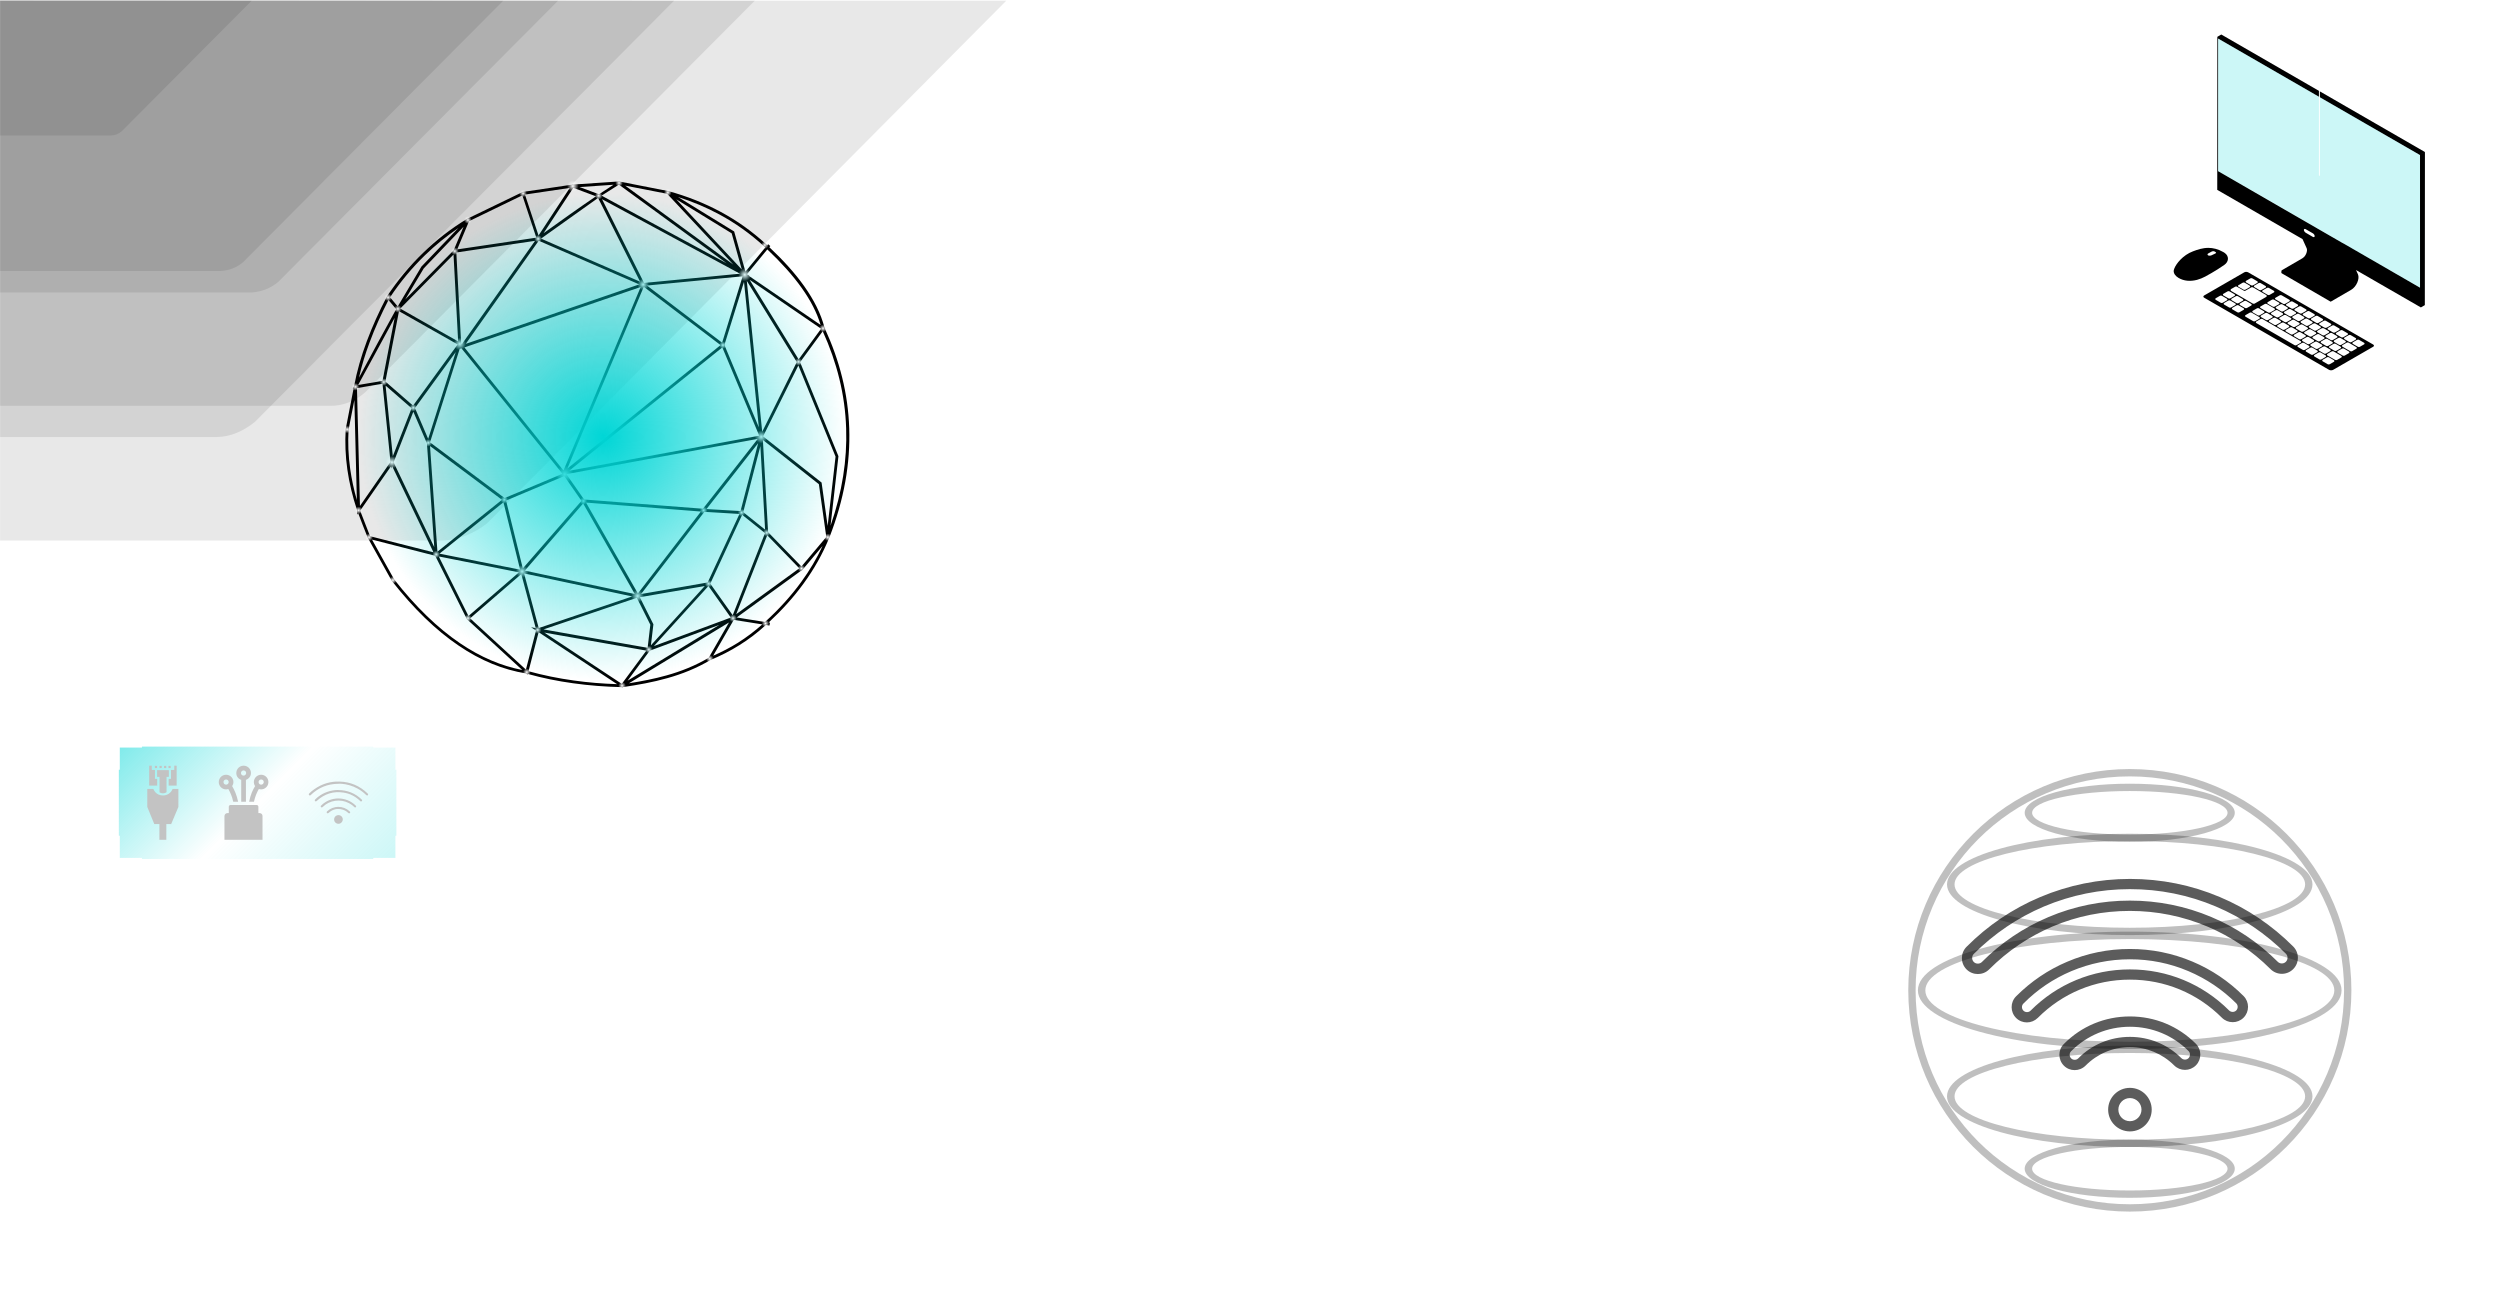 <?xml version="1.0" encoding="utf-8"?>
<!-- Generator: Adobe Illustrator 24.0.2, SVG Export Plug-In . SVG Version: 6.00 Build 0)  -->
<svg version="1.1" id="Capa_1" xmlns="http://www.w3.org/2000/svg" xmlns:xlink="http://www.w3.org/1999/xlink" x="0px" y="0px"
	 viewBox="0 0 2594.1 1346" style="enable-background:new 0 0 2594.1 1346;" xml:space="preserve">
<radialGradient id="SVGID_1_">
	<stop  offset="0" style="stop-color:#00D6D6"/>
	<stop  offset="0.9" style="stop-color:#00D6D6;stop-opacity:0"/>
	<stop  offset="1" style="stop-color:#00D6D6;stop-opacity:0"/>
</radialGradient>
<radialGradient id="planetaPuntos">
	<stop  offset="0" style="stop-color:#fff"/>
	<stop  offset="0.9" style="stop-color:#fff;stop-opacity:0"/>
	<stop  offset="1" style="stop-color:#fff;stop-opacity:0"/>
</radialGradient>
<linearGradient id="SVGID_2_" >
	<stop  offset="0" style="stop-color:#fff;stop-opacity:0.3"/>
	<stop  offset="0.5" style="stop-color:#fff"/>
	<stop  offset="1" style="stop-color:#fff;stop-opacity:0.3"/>
</linearGradient>
<linearGradient id="SVGID_3_" >
	<stop  offset="0" style="stop-color:#000;stop-opacity:1"/>
	<stop  offset="0.5" style="stop-color:#000"/>
	<stop  offset="1" style="stop-color:#000;stop-opacity:1"/>
</linearGradient>
<linearGradient id="Brillol01iz">
		<stop  offset="0" style="stop-color:#FFFFFF;stop-opacity:0"/>
		<stop  offset="0.5" style="stop-color:#FFFFFF"/>
		<stop  offset="1" style="stop-color:#FFFFFF"/>
	</linearGradient>
	<linearGradient id="Brillol01dr">
		<stop  offset="0" style="stop-color:#FFFFFF"/>
		<stop  offset="0.5" style="stop-color:#FFFFFF"/>
		<stop  offset="1" style="stop-color:#FFFFFF;stop-opacity:0"/>
	</linearGradient>
<filter id='shadowPlaneta' color-interpolation-filters="sRGB">
    <feDropShadow dx="3" dy="3" stdDeviation="6" flood-color="rgb(0,217,217)" flood-opacity="1" />
</filter>
<radialGradient id="planetaInDegra" cx="625.627" cy="453.25" r="327.704" gradientUnits="userSpaceOnUse">
	<stop  offset="0" style="stop-color:#00D6D6"/>
	<stop  offset="0.771" style="stop-color:#00D6D6;stop-opacity:0"/>
	<stop  offset="1" style="stop-color:#00D6D6;stop-opacity:0"/>
</radialGradient>

<style type="text/css">
	.fondo{fill:transparent;}
	.l01,.l02,.l03,.l04,.l05,.l06,.l07,.l08,.l09,.l10{
		fill:none;
		stroke:url(#SVGID_2_);stroke-width:1;
	}
	.f01,.f02,.f03,.f04,.f05,.f06,.f07,.f08,.f09{fill:url(#SVGID_1_);transform: scale(0);opacity: 0.5;}
	@keyframes l01{0%{stroke-dashoffset:-330px;}100%{stroke-dashoffset:0px;}}
	@keyframes l02{0%{stroke-dashoffset:490px;}100%{stroke-dashoffset:0px;}}
	@keyframes l03{0%{stroke-dashoffset:-570px;}100%{stroke-dashoffset:0px;}}
	@keyframes l04{0%{stroke-dashoffset:480px;}100%{stroke-dashoffset:0px;}}
	@keyframes l05{0%{stroke-dashoffset:-445px;}100%{stroke-dashoffset:0px;}}
	@keyframes l06{0%{stroke-dashoffset:520px;}100%{stroke-dashoffset:0px;}}
	@keyframes l09{0%{stroke-dashoffset:400px;}100%{stroke-dashoffset:0px;}}
	@keyframes l07{0%{stroke-dashoffset:-510px;}100%{stroke-dashoffset:0px;}}
	@keyframes l08{0%{stroke-dashoffset:390px;}100%{stroke-dashoffset:0px;}}
	@keyframes l10{0%{stroke-dashoffset:390px;}100%{stroke-dashoffset:0px;}}
	@keyframes f01{0%{transform: scale(0);}100%{transform: scale(1);}}
	@keyframes f02{
		0%{transform: scale(1);}
		10%{transform: scale(0.5);}
		20%{transform: scale(1);}
		100%{transform: scale(1);}
	}
	.l01{stroke-dasharray: 330px;stroke-dashoffset: 330px;
		animation: l01 0.5s forwards;}
	.f01{
		transform-origin: 134px 1242px;
		animation: f01 0.5s forwards 0.3s,
					f02 5s infinite 5s;
	}
	.l02{stroke-dasharray: 490px;stroke-dashoffset: 490px;
		animation: l02 0.5s forwards 0.5s;}
	.f02{
		transform-origin: 400px 1303px;
		animation: f01 0.5s forwards 0.8s,
					f01 0.5s forwards 4.8s,
					f02 5s infinite 6s;
	}
	.l03{stroke-dasharray: 570px;stroke-dashoffset: 570px;
		animation: l03 0.5s forwards 1s;}
	.f03{
		transform-origin: 752px 1204px;
		animation: f01 0.5s forwards 1.3s,
					f02 5s infinite 7s;
	}
	.l04{stroke-dasharray: 480px;stroke-dashoffset: 480px;
		animation: l04 0.5s forwards 1.5s;}
	.f04{
		transform-origin: 1011px 1242px;
		animation: f01 0.5s forwards 1.8s,
					f02 5s infinite 8s;
	}
	.l05{stroke-dasharray: 445px;stroke-dashoffset: 445px;
		animation: l05 0.5s forwards 2s;}
	.f05{
		transform-origin: 899px 1024px;
		animation: f01 0.5s forwards 2.3s,
					f02 5s infinite 9s;
	}
	.l09{stroke-dasharray: 400px;stroke-dashoffset: 400px;
		animation: l09 0.5s forwards 2.5s;}
	.f09{
		transform-origin: 779px 1074px;
		animation: f01 0.5s forwards 2.8s,
					f02 5s infinite 10s;
	}
	.l08{stroke-dasharray: 520px;stroke-dashoffset: 520px;
		animation: l08 0.5s forwards 3s;}
	.f08{
		transform-origin: 658px 1143px;
		animation: f01 0.5s forwards 3.3s,
					f02 5s infinite 11s;
	}
	.l07{stroke-dasharray: 510px;stroke-dashoffset: 510px;
		animation: l07 0.5s forwards 3.5s;}
	.f07{
		transform-origin: 355px 1170px;
		animation: f01 0.5s forwards 3.8s,
					f02 5s infinite 12s;
	}
	.l06{stroke-dasharray: 520px;stroke-dashoffset: 520px;
		animation: l06 0.5s forwards 4s;}
	.f06{
		transform-origin: 62px 1105px;
		animation: f01 0.5s forwards 4.3s,
					f02 5s infinite 13s;
	}
	.l10{stroke-dasharray: 390px;stroke-dashoffset: 390px;
		animation: l10 0.5s forwards 4.5s;
	}

	/* BRILLO */
	@keyframes bri01dr{
		0%{stroke-dashoffset:-110px;}
		5%{stroke-dashoffset:0px;}
		10%{stroke-dashoffset:110px;}
		100%{stroke-dashoffset:110px;}
	}
	@keyframes bri01iz{
		0%{stroke-dashoffset:144px;}
		5%{stroke-dashoffset:0px;}
		10%{stroke-dashoffset:-144px;}
		100%{stroke-dashoffset:-144px;}
	}
	@keyframes bri02iz{
		0%{stroke-dashoffset:68px;}
		5%{stroke-dashoffset:0px;}
		10%{stroke-dashoffset:-68px;}
		100%{stroke-dashoffset:-68px;}
	}
	@keyframes bri02dr{
		0%{stroke-dashoffset:-82px;}
		5%{stroke-dashoffset:0px;}
		10%{stroke-dashoffset:82px;}
		100%{stroke-dashoffset:82px;}
	}
	@keyframes bri03iz{
		0%{stroke-dashoffset:-116px;}
		5%{stroke-dashoffset:0px;}
		10%{stroke-dashoffset:116px;}
		100%{stroke-dashoffset:116px;}
	}
	@keyframes bri03dr{
		0%{stroke-dashoffset:142px;}
		5%{stroke-dashoffset:0px;}
		10%{stroke-dashoffset:-142px;}
		100%{stroke-dashoffset:-142px;}
	}
	@keyframes bri04iz{
		0%{stroke-dashoffset:130px;}
		5%{stroke-dashoffset:0px;}
		10%{stroke-dashoffset:-130px;}
		100%{stroke-dashoffset:-130px;}
	}
	@keyframes bri04dr{
		0%{stroke-dashoffset:-145px;}
		5%{stroke-dashoffset:0px;}
		10%{stroke-dashoffset:145px;}
		100%{stroke-dashoffset:145px;}
	}
	.l01dr{fill:none;stroke:url(#Brillol01iz);stroke-width:4;
		stroke-dasharray: 110px;stroke-dashoffset: 110px;
		animation: bri01dr 5s infinite 5s;
	}
	.l01iz{fill:none;stroke:url(#Brillol01dr);stroke-width:4;
		stroke-dasharray: 144px;stroke-dashoffset: 144px;
		animation: bri01iz 5s infinite 5s;
	}
	.l02iz{fill:none;stroke:url(#Brillol01iz);stroke-width:4;
		stroke-dasharray: 68px;stroke-dashoffset: 68px;
		animation: bri02iz 5s infinite 6s;
	}
	.l02dr{fill:none;stroke:url(#Brillol01dr);stroke-width:4;
		stroke-dasharray: 82px;stroke-dashoffset: 82px;
		animation: bri02dr 5s infinite 6s;
	}
	.l03iz{fill:none;stroke:url(#Brillol01iz);stroke-width:4;
		stroke-dasharray: 116px;stroke-dashoffset: 116px;
		animation: bri03iz 5s infinite 7s;
	}
	.l03dr{fill:none;stroke:url(#Brillol01dr);stroke-width:4;
		stroke-dasharray: 142px;stroke-dashoffset: 142px;
		animation: bri03dr 5s infinite 7s;
	}
	.l04iz{fill:none;stroke:url(#Brillol01iz);stroke-width:4;
		stroke-dasharray: 130px;stroke-dashoffset: 130px;
		animation: bri04iz 5s infinite 8s;
	}
	.l04dr{fill:none;stroke:url(#Brillol01dr);stroke-width:4;
		stroke-dasharray: 145px;stroke-dashoffset: 145px;
		animation: bri04dr 5s infinite 8s;
	}


	@keyframes mundoLine2{
		0%{transform: rotate(0deg) scale(1) ;}
		50%{transform: rotate(10deg) scale(1.1) ;}
		100%{transform: rotate(0deg) scale(1) ;}
	}
	@keyframes mundoLine3{
		0%{transform: rotate(0deg) scale(1) ;}
		50%{transform: rotate(0deg) scale(0.5) ;}
		100%{transform: rotate(0deg) scale(1) ;}
	}
	@keyframes mundoLine4{
		0%{opacity: 1;}
		1%{opacity: 0;}
		50%{opacity: 0;}
		99%{opacity: 0;}
		100%{opacity: 1;}
	}
	.planetaLineas{fill-rule:evenodd;clip-rule:evenodd;fill:#000;filter:url(#shadowPlaneta);opacity: 1;
		transform-origin: 617px 449px;
		animation: mundoLine2 15s infinite linear;
	}
	.planetaPuntos{fill-rule:evenodd;clip-rule:evenodd;fill:url(#planetaPuntos);
		transform-origin: 617px 449px;
		animation: mundoLine2 15s infinite linear;
	}
	.planetaIn{fill:url(#planetaInDegra);
		transform-origin: 617px 449px;
		animation: mundoLine3 20s infinite linear;
	}


	.jackPantalla{fill-rule:evenodd;clip-rule:evenodd;fill:url(#jackPantalla);}
	.jackEthernet{fill:#c3c3c3;}
	.jackEsquinas{fill:none;stroke:#FFFFFF;stroke-width:2;}


	.adornoLeftUp{fill-rule:evenodd;clip-rule:evenodd;fill:#000;filter:url(#shadowPlaneta);opacity: 0.3;}
	
	.mundoCentral,.mundoUp,.mundoUpMed,.mundoMedio,.mundoDonwMed,.mundoDonw{
		fill-rule:evenodd;clip-rule:evenodd;fill:#000;filter:url(#shadowPlaneta);opacity: 0.5;
	}
	.mundoWifi{fill-rule:evenodd;clip-rule:evenodd;fill:#000;filter:url(#shadowPlaneta);opacity: 0.8;}
	@keyframes mundoUp{
		0%, 100%{transform: translateY(0);}
		25%, 75%{transform: translateY(185px);}
		50%{transform: translateY(370px);}
	}
	@keyframes mundoUpMed{
		0%, 100%{transform: translateY(0);}
		25%, 75%{transform: translateY(110px);}
		50%{transform: translateY(220px);}
	}
	@keyframes mundoDonwMed{
		0%, 100%{transform: translateY(0);}
		25%, 75%{transform: translateY(-110px);}
		50%{transform: translateY(-220px);}
	}
	@keyframes mundoDonw{
		0%, 100%{transform: translateY(0);}
		25%, 75%{transform: translateY(-185px);}
		50%{transform: translateY(-370px);}
	}
	.mundoUp{animation: mundoUp 15s infinite linear;}
	.mundoUpMed{animation: mundoUpMed 25s infinite linear;}
	.mundoDonwMed{animation: mundoDonwMed 25s infinite linear;}
	.mundoDonw{animation: mundoDonw 15s infinite linear;}

	.pcMonitor{fill-rule:evenodd;clip-rule:evenodd;fill:#000;filter:url(#shadowPlaneta);opacity: 1;}
	.pcPantalla{fill-rule:evenodd;clip-rule:evenodd;fill:url(#jackPantalla);}
	.pcMouse{fill-rule:evenodd;clip-rule:evenodd;fill:#000;filter:url(#shadowPlaneta);opacity: 1;}
	.st4{fill:#fff;}
	.pcTeclado{fill-rule:evenodd;clip-rule:evenodd;fill:#000;filter:url(#shadowPlaneta);opacity: 1;}




</style>
<rect x="0.1" y="2" class="fondo" width="2592" height="1344"/>
<g>
	<path class="adornoLeftUp" d="M0.1,0.7l0,560.2h458.6c17.3-0.7,33.2-7.2,46.9-18L1044.2,0.7L0.1,0.7z"/>
	<path class="adornoLeftUp" d="M699.5,0.7L0.1,0l0,453.5h224.2c15.1,0,28.8-6.5,40.4-15.9L699.5,0.7L699.5,0.7z"/>
	<path class="adornoLeftUp" d="M0.1,0.7l0,420.4h343.2c13,0,25.2-5,35.3-13.7L783.2,0.7H0.1z"/>
	<path class="adornoLeftUp" d="M0.1,0.7l0,302.8h261c10.1-0.7,19.5-4.3,27.4-10.8l290.6-292H0.1z"/>
	<path class="adornoLeftUp" d="M0.1,0.7l0,280.5h229.3c8.7-0.7,16.6-3.6,23.1-9.4L522.2,0.7C522.2,0.7,0.1,0.7,0.1,0.7z"/>
	<path class="adornoLeftUp" d="M0.1,0.7l0,139.9h114.6c4.3,0,7.9-1.4,11.5-4.3L261.2,0.7C261.2,0.7,0.1,0.7,0.1,0.7z"/>
</g>
<path class="f01" d="M134.3,1226.6c37.2,0,67.4,7.8,67.4,17.3c0,9.6-30.2,17.3-67.4,17.3c-37.2,0-67.4-7.8-67.4-17.3
	C66.9,1234.3,97,1226.6,134.3,1226.6"/>
<path class="f02" d="M399.9,1265.9c78.3,0,141.8,16.3,141.8,36.5c0,20.1-63.5,36.5-141.8,36.5s-141.8-16.3-141.8-36.5
	C258.1,1282.2,321.6,1265.9,399.9,1265.9"/>
<path class="f07" d="M356.9,1157.9c25.2,0,45.6,5.2,45.6,11.7s-20.4,11.7-45.6,11.7s-45.6-5.2-45.6-11.7S331.8,1157.9,356.9,1157.9"
	/>
<path class="f03" d="M752.8,1184.4c42.2,0,76.5,8.8,76.5,19.7c0,10.9-34.2,19.7-76.5,19.7c-42.2,0-76.5-8.8-76.5-19.7
	C676.3,1193.2,710.5,1184.4,752.8,1184.4"/>
<path class="f08" d="M658.7,1133.8c25.9,0,46.8,5.4,46.8,12c0,6.6-21,12-46.8,12c-25.9,0-46.8-5.4-46.8-12
	C611.9,1139.2,632.9,1133.8,658.7,1133.8"/>
<path class="f05" d="M897.5,1026.3c19.3,0,34.9,4,34.9,9c0,5-15.6,9-34.9,9c-19.3,0-34.9-4-34.9-9
	C862.6,1030.3,878.2,1026.3,897.5,1026.3"/>
<path class="f09" d="M779.3,1067.6c19.3,0,34.9,4,34.9,9c0,5-15.6,9-34.9,9c-19.3,0-34.9-4-34.9-9
	C744.5,1071.6,760.1,1067.6,779.3,1067.6"/>
<path class="f06" d="M62,1105.3c21.2,0,38.3,4.4,38.3,9.9S83.1,1125,62,1125c-21.2,0-38.3-4.4-38.3-9.9S40.8,1105.3,62,1105.3"/>
<path class="f04" d="M1011.1,1225.9c40.1,0,72.7,8.4,72.7,18.7c0,10.3-32.5,18.7-72.7,18.7c-40.1,0-72.7-8.4-72.7-18.7
	C938.5,1234.2,971,1225.9,1011.1,1225.9"/>
<path class="l01" d="M134.3,1243.9c17.9-122-52-225.8-134.1-273"/>
<path class="l02" d="M134.3,1243.9c35.7-243.2,276.2-163.9,265.6,58.5"/>
<path class="l10" d="M356.9,1169.6c35.7-243.2,53.5-89.6,43,132.7"/>
<path class="l07" d="M356.9,1169.6c35.7-243.2,312.3-246.1,301.8-23.8"/>
<path class="l08" d="M752.8,1204.1c35.7-243.2-83.5-280.5-94.1-58.2"/>
<path class="l03" d="M752.8,1204.1c35.7-243.2-342.3-124.1-352.9,98.3"/>
<path class="l04" d="M752.8,1204.1c35.7-243.2,268.9-181.9,258.4,40.5"/>
<path class="l05" d="M897.5,1035.3c35.7-243.2,124.2-13.1,113.7,209.3"/>
<path class="l09" d="M897.5,1035.3c35.7-243.2-107.6-181.1-118.1,41.3"/>
<path class="l06" d="M356.9,1169.6c35.7-243.2-284.4-276.9-295-54.5"/>
<path class="l09" d="M897.5,1035.3c35.7-243.2-107.6-181.1-118.1,41.3"/>

<path class="l01dr" d="M178.2,1133.6c27.3-32.3,62.7-43.5,97.3-37.3"/>
<path class="l01iz" d="M274.9,1096.2c36.8,6.5,72.6,32.7,96.5,74.4"/>
<path class="l02iz" d="M715.2,998.6c-14.2,0.1-29,15.9-40,48.3"/>
<path class="l02dr" d="M755.2,1061c-7.6-41.1-23.2-62.4-39.8-62.5"/>
<path class="l03iz" d="M795.3,1092.3c27.9-35.8,64.7-49.1,99.9-43.3"/>
<path class="l03dr" d="M895.6,1049c40.3,6.9,78.6,38.8,99.5,90.7"/>
<path class="l04iz" d="M219.8,967c-42.7-4.1-86.3,9.6-116.9,42.1"/>
<path class="l04dr" d="M336.1,1040.3c-26.2-44.1-70.7-68.9-116.3-73.3"/>


<g id="_x32_-3_1_">
	<path class="planetaLineas" d="M791.6,456.5l5.4,95.7l34.6,35.6l25.8-30.6l-7.7-54.8L791.6,456.5z M670.7,675.1l-105.9-18.7l80.4,53.2
		L670.7,675.1z M789,462.9l-17.8,68.5l22.7,18.2L789,462.9z M786.7,459.8l-53.6,68.4l35.3,2.1L786.7,459.8z M608.1,521.5l53.8,94.3
		l65.4-85L608.1,521.5z M640.3,709.9L558.9,656l-10.5,40.5c15.3,4.2,30.9,7.4,46.9,9.6C610,708.2,625,709.4,640.3,709.9z
		 M520.9,518.6l-74.7-55.8l7.7,109.7C476.2,554.4,498.5,536.5,520.9,518.6z M648.7,192.6l112.2,81.9l-68.6-73.4L648.7,192.6z
		 M621.5,201.6c5-3.3,10-6.6,15.1-9.9l-35.2,2.4L621.5,201.6z M564,242c18.4-13.2,36.1-25.9,54.4-38.3l-23.5-8.8L564,242z
		 M544.7,201.9l14.1,42.5l32.4-49.4L544.7,201.9z M561.4,247.6l102.8,44.7l-43.6-86.9L561.4,247.6z M663.3,295.1l-104.3-45.3
		l-75.7,107L663.3,295.1z M747.7,358.1L668,297.6l-79.3,188.6L747.7,358.1z M668.3,293.6l99.5-9.6l-143.1-77.3
		C639.2,235.7,653.7,264.7,668.3,293.6z M584.7,488.2l80.1-190.4c-61,20.9-122,41.8-182.9,62.7L584.7,488.2z M583.2,491.8l0.2-0.5
		L478.8,361.4L477,362l-30.8,97l77.4,57.8L583.2,491.8z M624.2,203L754,273.2l-111.8-81.6L624.2,203z M415.3,320.2l60.1,34.1
		l-4.8-90.2L415.3,320.2z M411.1,320.8l-8-9.5c-7.5,14.6-14.2,29.3-19.6,44c-4.5,12.1-8.3,24.3-11,36.6
		C385.2,368.1,398.1,344.4,411.1,320.8z M473.5,262l5,94.4l0.7,0.8l76-107.3L473.5,262z M486.7,229.5l-12.3,29.3l82.1-12.2
		l-14.5-43.9L486.7,229.5z M400.1,400.1l7.5,73.3l19.5-49.8L400.1,400.1z M749.3,355.6l21.3-68.9l-99.3,9.6L749.3,355.6z
		 M774.9,291.4l16,156.6l35.9-72.3L774.9,291.4z M828.7,372.9l23.3-31.8l-74.2-50.8C794.7,317.8,811.7,345.4,828.7,372.9z
		 M858.8,545.7l8.2-71.9l-38.6-94.6c-12.2,24.5-24.4,49.1-36.6,73.6l60.7,47.9C854.6,515.7,856.7,530.7,858.8,545.7z M853.7,343.7
		l-23.5,32.1l39.8,97.6l-8.2,72.1c12.2-35,17.3-68.6,16.2-100.9C876.9,409.5,868.4,376,853.7,343.7z M777,286.2
		c24.8,17,49.7,34,74.5,51c-3.8-12.7-10.4-25.5-19.6-38.4c-9.4-13.2-21.4-26.5-35.7-40l-21.2,25.8l2.7,1.5L777,286.2z M787.4,443.4
		L772,292.5l-20.2,65l0.7,0.5l-0.6,0.5L787.4,443.4z M786.3,455.4l-198.6,36.6l17.7,25.3l0.1-0.1l0.7,1.1l123.2,9.6L786.3,455.4z
		 M590.6,488.5l197.2-36.4c-12.8-30.5-25.5-61.1-38.3-91.6C696.6,403.2,643.6,445.8,590.6,488.5z M370.3,518.9l-2.6-103.8l-6,30.7
		c-0.8,13.5-0.3,27.1,1.7,41C364.9,497.4,367.2,508.1,370.3,518.9z M449.8,573.1l-43-89.6l-1,2.6l-0.2-2.1l-31.9,45.9l10.3,26.5
		L449.8,573.1z M451.6,576.7L451.6,576.7L451.6,576.7L386,559.9l23,41.3c22.5,28.7,45.3,50.6,68.3,66.2h0
		c21.3,14.5,42.9,23.6,64.6,27.8c-19.1-17.6-38.3-35.2-57.4-52.7C473.4,620.5,462.5,598.6,451.6,576.7z M408.4,479.7l42.2,88
		l-7.6-107.7l-14.1-32.8L408.4,479.7z M370.4,402.7l3.1,122.3l31.7-45.7l-8.3-81.1L370.4,402.7z M522.4,521.2L456,574.5l83.7,16.6
		L522.4,521.2z M540.9,595.7l-53.1,45.9l57.9,53.2l10.5-40.5l-5.1-3.4l4.8,0.8L540.9,595.7z M758.3,640.8l-23.2-32.7l-56.6,62.3
		L758.3,640.8z M797.6,645.9l1.3,0.2l-0.5,3l-3.7-0.6c-8.7,8-17.8,14.9-27.4,20.9c-9.7,6.1-19.8,11.2-30.2,15.5
		c-14.4,8.6-29.4,14.5-44.7,18.8c-15.1,4.3-30.6,7-46.2,9.3l-0.5,0.6L645,713c-17-0.4-33.8-1.7-50.2-4c-16.1-2.2-31.8-5.4-47.2-9.7
		l-0.2,0.9l-1.5-1.4c-23.7-3.8-47.2-13.3-70.3-29.1l0,0c-23.3-15.8-46.3-38-69-66.9l-0.1-0.1c-8.3-14.9-16.6-29.8-24.9-44.7
		c-3.3-8.4-6.8-16.9-9.9-25.4l-1,1.4l-0.1-4.3c-4.8-14.4-8.2-28.6-10.2-42.6c-2-14.1-2.5-28-1.7-41.7l0-0.1l8.2-42.2l-0.9,0.2
		l1.4-2.5c2.9-15.7,7.4-31.2,13.2-46.7c5.8-15.5,12.8-31,20.8-46.3l0-0.1l0.1-0.1c11.1-16.6,23.5-31.7,37.4-45.1
		c13.9-13.5,29.1-25.3,45.9-35.5l0.1,0c19.1-9.3,38.4-18.6,57.5-27.8l51.2-7.6l0.3-0.4l0.8,0.3l47.3-3.2l0.5-0.3l0.5,0.4l50.4,9.9
		l0.1,0c19.4,5.3,37.5,12.5,54.4,21.6c16.9,9.1,32.5,20.2,46.8,33.3l0,0c0.5,0.4,0.9,0.8,1.4,1.3l0.9-1.1l2.3,1.9l-1,1.2
		c14.5,13.6,26.7,27.1,36.2,40.5c10.2,14.4,17.3,28.6,21,42.8l0.8,0.6l-0.4,0.5c15.3,33.1,24.1,67.5,25.3,103.5
		c1.2,36.1-5.2,73.8-20.6,113.3l0,0.3l-0.3,0.3c-6.7,16.5-15.5,32.1-26.4,47.1C823.6,619.6,811.4,633.1,797.6,645.9z M737,605.6
		l23.3,32.8l33.5-85.2l-23.7-19L737,605.6z M665.2,616.4l69.1-12l33-71.1l-36.4-2.2L665.2,616.4z M544.6,592.1l114.1,24.3l-53.6-94
		L544.6,592.1z M486.1,639.2l52.4-45.3l-83.2-16.5L486.1,639.2z M763.9,637.3l65.5-47.6l-33.3-34.3L763.9,637.3z M651.2,706.3
		l95.2-57.9l-72.2,26.8L651.2,706.3z M831.5,592l-67.1,48.7l29.4,4.7c14.5-13.2,27.1-27.1,37.7-41.7c8.7-11.9,16.1-24.4,22.1-37.3
		c-7.3,8.6-14.5,17.2-21.8,25.9L831.5,592z M761.4,643.2L740,680.4c8.9-3.9,17.5-8.3,25.8-13.5c8.7-5.5,17.1-11.8,25.2-19
		L761.4,643.2z M735.4,682.5l21-36.6L652.6,709c13.2-2.1,26.3-4.6,39.1-8.2C706.7,696.6,721.4,690.8,735.4,682.5z M663.9,619.7
		c4.7,9.4,9.4,18.7,14.1,28.1l-2.6,21.8l55.9-61.5L663.9,619.7z M559,651.7l97-32.8L543.8,595L559,651.7z M672,672.2l2.8-24
		l-14-27.9L564,653.1L672,672.2z M703.5,204.4l58.3,35.8l11.7,41.7l20.6-25.1c-0.5-0.5-1-0.9-1.5-1.4h0
		c-14.1-12.9-29.5-23.9-46.2-32.9C732.9,215.2,718.6,209.2,703.5,204.4z M769.7,279.6l-10.5-37.5l-57.5-35.3L769.7,279.6z
		 M412.7,318l24.6-41.4l38.4-40.1c-12.4,8.5-24,17.9-34.7,28.3c-13.4,13-25.6,27.6-36.3,43.7L412.7,318z M481,235.3l-41.3,43.2
		l-19.2,32.2c16.7-17,33.5-33.9,50.2-50.9L481,235.3z M396.9,395.2l12.6-65.4l-37.9,69.7L396.9,395.2z M428.6,420.9l46.3-63.5
		c-20.3-11.5-40.6-23-60.9-34.5l-14.1,73L428.6,420.9z M472.9,365.3l-42.3,58.1l13.7,32C453.8,425.3,463.3,395.3,472.9,365.3z
		 M585.5,494l-3.6,1.5l-0.5,0.4l0.1-0.2l-56.4,23.7l17.4,70.4l60.9-70.1L585.5,494z"/>
	<g>
		<path class="planetaPuntos" d="M477.1,349.7c4,0,7.2,3.2,7.2,7.2c0,4-3.2,7.2-7.2,7.2c-4,0-7.2-3.2-7.2-7.2
			C469.9,353,473.1,349.7,477.1,349.7"/>
		<path class="planetaPuntos" d="M412.9,316.1c2.4,0,4.4,2,4.4,4.4c0,2.4-2,4.4-4.4,4.4s-4.4-2-4.4-4.4C408.4,318.1,410.4,316.1,412.9,316.1"
			/>
		<path class="planetaPuntos" d="M402.7,304.2c2.4,0,4.4,2,4.4,4.4s-2,4.4-4.4,4.4s-4.4-2-4.4-4.4S400.3,304.2,402.7,304.2"/>
		<path class="planetaPuntos" d="M398.2,392c2.4,0,4.4,2,4.4,4.4s-2,4.4-4.4,4.4s-4.4-2-4.4-4.4S395.7,392,398.2,392"/>
		<path class="planetaPuntos" d="M368.8,397c2.4,0,4.4,2,4.4,4.4s-2,4.4-4.4,4.4c-2.4,0-4.4-2-4.4-4.4S366.4,397,368.8,397"/>
		<path class="planetaPuntos" d="M471.9,256.2c2.4,0,4.4,2,4.4,4.4s-2,4.4-4.4,4.4s-4.4-2-4.4-4.4S469.5,256.2,471.9,256.2"/>
		<path class="planetaPuntos" d="M485.5,223.9c2.4,0,4.4,2,4.4,4.4s-2,4.4-4.4,4.4s-4.4-2-4.4-4.4S483.1,223.9,485.5,223.9"/>
		<path class="planetaPuntos" d="M542.8,196.3c2.4,0,4.4,2,4.4,4.4s-2,4.4-4.4,4.4s-4.4-2-4.4-4.4S540.3,196.3,542.8,196.3"/>
		<path class="planetaPuntos" d="M558.4,243.4c2.4,0,4.4,2,4.4,4.4s-2,4.4-4.4,4.4s-4.4-2-4.4-4.4S556,243.4,558.4,243.4"/>
		<path class="planetaPuntos" d="M621.2,198.7c2.4,0,4.4,2,4.4,4.4s-2,4.4-4.4,4.4s-4.4-2-4.4-4.4S618.7,198.7,621.2,198.7"/>
		<path class="planetaPuntos" d="M642.4,185.4c2.4,0,4.4,2,4.4,4.4s-2,4.4-4.4,4.4c-2.4,0-4.4-2-4.4-4.4S639.9,185.4,642.4,185.4"/>
		<path class="planetaPuntos" d="M594.4,186.4c3.7,0,6.7,3,6.7,6.7s-3,6.7-6.7,6.7c-3.7,0-6.7-3-6.7-6.7S590.7,186.4,594.4,186.4"/>
		<path class="planetaPuntos" d="M693,195.3c2.4,0,4.4,2,4.4,4.4s-2,4.4-4.4,4.4s-4.4-2-4.4-4.4S690.6,195.3,693,195.3"/>
		<path class="planetaPuntos" d="M793.6,249.9c2.4,0,4.4,2,4.4,4.4s-2,4.4-4.4,4.4s-4.4-2-4.4-4.4S791.1,249.9,793.6,249.9"/>
		<path class="planetaPuntos" d="M772.8,277.6c4.1,0,7.5,3.4,7.5,7.5c0,4.1-3.4,7.5-7.5,7.5c-4.1,0-7.5-3.4-7.5-7.5
			C765.3,280.9,768.6,277.6,772.8,277.6"/>
		<path class="planetaPuntos" d="M667.4,288.5c3.7,0,6.7,3,6.7,6.7s-3,6.7-6.7,6.7s-6.7-3-6.7-6.7S663.7,288.5,667.4,288.5"/>
		<path class="planetaPuntos" d="M854,336.3c2.4,0,4.4,2,4.4,4.4s-2,4.4-4.4,4.4s-4.4-2-4.4-4.4S851.6,336.3,854,336.3"/>
		<path class="planetaPuntos" d="M828.6,371.1c2.4,0,4.4,2,4.4,4.4s-2,4.4-4.4,4.4c-2.4,0-4.4-2-4.4-4.4S826.1,371.1,828.6,371.1"/>
		<path class="planetaPuntos" d="M750.1,353.7c2.4,0,4.4,2,4.4,4.4s-2,4.4-4.4,4.4s-4.4-2-4.4-4.4S747.7,353.7,750.1,353.7"/>
		<path class="planetaPuntos" d="M789.9,445.8c4.1,0,7.5,3.4,7.5,7.5s-3.4,7.5-7.5,7.5c-4.1,0-7.5-3.4-7.5-7.5S785.8,445.8,789.9,445.8"/>
		<path class="planetaPuntos" d="M859,553.1c2.4,0,4.4,2,4.4,4.4s-2,4.4-4.4,4.4s-4.4-2-4.4-4.4S856.6,553.1,859,553.1"/>
		<path class="planetaPuntos" d="M795.6,548.4c2.4,0,4.4,2,4.4,4.4s-2,4.4-4.4,4.4s-4.4-2-4.4-4.4S793.1,548.4,795.6,548.4"/>
		<path class="planetaPuntos" d="M769.5,527.5c2.4,0,4.4,2,4.4,4.4s-2,4.4-4.4,4.4c-2.4,0-4.4-2-4.4-4.4S767,527.5,769.5,527.5"/>
		<path class="planetaPuntos" d="M730.1,525.1c2.4,0,4.4,2,4.4,4.4s-2,4.4-4.4,4.4c-2.4,0-4.4-2-4.4-4.4S727.7,525.1,730.1,525.1"/>
		<path class="planetaPuntos" d="M586,481.8c5.8,0,10.4,4.7,10.4,10.4c0,5.8-4.7,10.4-10.4,10.4c-5.8,0-10.4-4.7-10.4-10.4
			C575.6,486.4,580.2,481.8,586,481.8"/>
		<path class="planetaPuntos" d="M605.4,515.4c2.4,0,4.4,2,4.4,4.4s-2,4.4-4.4,4.4s-4.4-2-4.4-4.4S602.9,515.4,605.4,515.4"/>
		<path class="planetaPuntos" d="M523.3,514.1c2.4,0,4.4,2,4.4,4.4s-2,4.4-4.4,4.4s-4.4-2-4.4-4.4S520.9,514.1,523.3,514.1"/>
		<path class="planetaPuntos" d="M428.8,418.7c2.4,0,4.4,2,4.4,4.4s-2,4.4-4.4,4.4c-2.4,0-4.4-2-4.4-4.4S426.4,418.7,428.8,418.7"/>
		<path class="planetaPuntos" d="M444.4,455.1c2.4,0,4.4,2,4.4,4.4s-2,4.4-4.4,4.4c-2.4,0-4.4-2-4.4-4.4S442,455.1,444.4,455.1"/>
		<path class="planetaPuntos" d="M360.2,441.2c2.4,0,4.4,2,4.4,4.4c0,2.4-2,4.4-4.4,4.4s-4.4-2-4.4-4.4C355.8,443.2,357.8,441.2,360.2,441.2"
			/>
		<path class="planetaPuntos" d="M406.7,472.3c4.1,0,7.4,3.3,7.4,7.4c0,4.1-3.3,7.4-7.4,7.4c-4.1,0-7.4-3.3-7.4-7.4
			C399.3,475.6,402.7,472.3,406.7,472.3"/>
		<path class="planetaPuntos" d="M372.1,525.1c2.4,0,4.4,2,4.4,4.4s-2,4.4-4.4,4.4c-2.4,0-4.4-2-4.4-4.4S369.6,525.1,372.1,525.1"/>
		<path class="planetaPuntos" d="M383,553.1c2.4,0,4.4,2,4.4,4.4s-2,4.4-4.4,4.4c-2.4,0-4.4-2-4.4-4.4S380.5,553.1,383,553.1"/>
		<path class="planetaPuntos" d="M452.6,570.9c2.4,0,4.4,2,4.4,4.4s-2,4.4-4.4,4.4s-4.4-2-4.4-4.4S450.1,570.9,452.6,570.9"/>
		<path class="planetaPuntos" d="M407.7,597.6c2.4,0,4.4,2,4.4,4.4s-2,4.4-4.4,4.4c-2.4,0-4.4-2-4.4-4.4S405.3,597.6,407.7,597.6"/>
		<path class="planetaPuntos" d="M541.8,585.6c4.1,0,7.4,3.3,7.4,7.4c0,4.1-3.3,7.4-7.4,7.4c-4.1,0-7.4-3.3-7.4-7.4
			C534.3,588.9,537.7,585.6,541.8,585.6"/>
		<path class="planetaPuntos" d="M485.6,637.1c2.4,0,4.4,2,4.4,4.4s-2,4.4-4.4,4.4c-2.4,0-4.4-2-4.4-4.4S483.1,637.1,485.6,637.1"/>
		<path class="planetaPuntos" d="M557.9,649.2c2.4,0,4.4,2,4.4,4.4c0,2.4-2,4.4-4.4,4.4s-4.4-2-4.4-4.4C553.5,651.1,555.5,649.2,557.9,649.2"
			/>
		<path class="planetaPuntos" d="M546.6,693.1c2.4,0,4.4,2,4.4,4.4s-2,4.4-4.4,4.4s-4.4-2-4.4-4.4S544.1,693.1,546.6,693.1"/>
		<path class="planetaPuntos" d="M645.5,707.1c2.4,0,4.4,2,4.4,4.4s-2,4.4-4.4,4.4s-4.4-2-4.4-4.4S643,707.1,645.5,707.1"/>
		<path class="planetaPuntos" d="M736.5,679.1c2.4,0,4.4,2,4.4,4.4s-2,4.4-4.4,4.4s-4.4-2-4.4-4.4S734.1,679.1,736.5,679.1"/>
		<path class="planetaPuntos" d="M794.3,642.5c2.4,0,4.4,2,4.4,4.4s-2,4.4-4.4,4.4c-2.4,0-4.4-2-4.4-4.4S791.8,642.5,794.3,642.5"/>
		<path class="planetaPuntos" d="M831.7,585.5c2.4,0,4.4,2,4.4,4.4s-2,4.4-4.4,4.4s-4.4-2-4.4-4.4S829.2,585.5,831.7,585.5"/>
		<path class="planetaPuntos" d="M760.6,637.1c2.4,0,4.4,2,4.4,4.4s-2,4.4-4.4,4.4c-2.4,0-4.4-2-4.4-4.4S758.2,637.1,760.6,637.1"/>
		<path class="planetaPuntos" d="M735.3,601.3c2.4,0,4.4,2,4.4,4.4s-2,4.4-4.4,4.4s-4.4-2-4.4-4.4S732.8,601.3,735.3,601.3"/>
		<path class="planetaPuntos" d="M673.3,669.6c2.4,0,4.4,2,4.4,4.4s-2,4.4-4.4,4.4s-4.4-2-4.4-4.4S670.9,669.6,673.3,669.6"/>
		<path class="planetaPuntos" d="M661.6,611.1c4.1,0,7.4,3.3,7.4,7.4c0,4.1-3.3,7.4-7.4,7.4c-4.1,0-7.4-3.3-7.4-7.4
			C654.2,614.4,657.5,611.1,661.6,611.1"/>
	</g>
</g>

<g>
		<linearGradient id="jackPantalla" gradientUnits="userSpaceOnUse" x1="166.119" y1="731.803" x2="368.397" y2="934.082">
			<stop  offset="0" style="stop-color:#00D6D6;stop-opacity:0.5"/>
			<stop  offset="0.5" style="stop-color:#00D6D6;stop-opacity:0"/>
			<stop  offset="1" style="stop-color:#00D6D6;stop-opacity:0.2"/>
		</linearGradient>
		<circle class="planetaIn" cx="625.6" cy="453.2" r="327.7"/>
		<rect x="123.3" y="774.7" class="jackPantalla" width="288" height="116.6"/>
		<path class="jackEthernet" d="M231.9,811.5c0-1.5,1.2-2.7,2.7-2.7c1.5,0,2.7,1.2,2.7,2.7c0,1.5-1.2,2.7-2.7,2.7
			C233.1,814.2,231.9,813,231.9,811.5 M271,814.2c-1.5,0-2.7-1.2-2.7-2.7c0-1.5,1.2-2.7,2.7-2.7c1.5,0,2.7,1.2,2.7,2.7
			C273.6,813,272.4,814.2,271,814.2z M271,803.9c-4.2,0-7.6,3.4-7.6,7.6c0,1.5,0.5,3,1.3,4.2c-2.3,3.6-4.8,9-6.2,16.2l5,0
			c1.3-5.8,3.3-10.2,5.1-13.2c0.7,0.2,1.5,0.4,2.3,0.4c4.2,0,7.6-3.4,7.6-7.6S275.1,803.9,271,803.9z M252.7,799.4
			c1.5,0,2.7,1.2,2.7,2.7c0,1.5-1.2,2.7-2.7,2.7c-1.5,0-2.7-1.2-2.7-2.7C250.1,800.6,251.3,799.4,252.7,799.4z M250.3,809.2v22.7
			h4.9v-22.7c3-1.1,5.2-3.8,5.2-7.1c0-4.2-3.4-7.6-7.6-7.6c-4.2,0-7.6,3.4-7.6,7.6C245.1,805.4,247.3,808.3,250.3,809.2z
			 M269.4,843.7h-1.3v-6.6c0-1-0.8-1.8-1.8-1.8l-27.1,0c-1,0-1.8,0.8-1.8,1.8v6.6h-1.4c-1.7,0-3.1,1.4-3.1,3.1v24.6h39.5v-24.6
			C272.5,845.1,271.1,843.7,269.4,843.7z M236.9,818.7c1.8,3.1,3.9,7.4,5.1,13.2h5.1c-1.5-7.2-4-12.5-6.2-16.2
			c0.8-1.2,1.3-2.7,1.3-4.2c0-4.2-3.4-7.6-7.6-7.6c-4.2,0-7.6,3.4-7.6,7.6s3.4,7.6,7.6,7.6C235.4,819.1,236.1,818.9,236.9,818.7z"/>
		<path class="jackEthernet" d="M175,808.2h2.4v-9.3h3.4v-4.4h2.5v20.7H175V808.2z M160.7,797h2.3v-2.3h-2.3V797z M165.5,797h2.3v-2.3h-2.3
			V797z M170.2,797h2.3v-2.3h-2.3V797z M174.8,797h2.3v-2.3h-2.3V797z M172.7,822.1c0,0-1.6,1.1-3.6,1.1c-2.1,0-3.6-1.1-3.6-1.1v-16
			h-2.5v-7h12.2v7h-2.4V822.1z M165.2,871.4h7.4v-16.3h5l7.5-17.8v-18.7h-6c-1.6,4.1-5.4,6.8-10,6.8c-4.6,0-8.3-2.5-10-6.8h-6.3
			v18.7l7.3,17.8h5.3V871.4z M163.2,808.2h-2.4v-9.3h-3.3v-4.4h-2.7v20.7h8.3V808.2z"/>
		<path class="jackEthernet" d="M351.2,819.8c9.3,0.1,17.4,3.3,24.1,9.8c0.4,0.4,0.6,0.9,0.3,1.5c-0.3,0.5-0.8,0.6-1.3,0.5
			c-0.2-0.1-0.4-0.2-0.5-0.4c-4.9-4.8-10.7-7.8-17.4-8.8c-10.4-1.6-19.6,1.3-27.4,8.4c-0.2,0.1-0.3,0.3-0.5,0.4
			c-0.5,0.5-1.2,0.5-1.6,0c-0.4-0.5-0.4-1.1,0.1-1.6c0.9-1,2-1.8,3-2.7c6-4.6,12.9-7,20.5-7.2C350.7,819.8,350.9,819.8,351.2,819.8
			 M351.1,828.5c6.7,0.1,12.6,2.4,17.6,7c0.3,0.2,0.5,0.5,0.7,0.8c0.2,0.5,0.3,0.9-0.2,1.3c-0.2,0.2-0.4,0.2-0.7,0.2
			c-0.3,0-0.6-0.1-0.8-0.3c-1.6-1.7-3.5-3-5.6-4.1c-8.8-4.7-20-3.2-27.2,3.9c-0.6,0.6-1.3,0.7-1.8,0.2c-0.5-0.5-0.4-1.2,0.3-1.8
			C338.3,830.9,344.2,828.6,351.1,828.5z M351.1,837.2c4.5,0.1,8.4,1.6,11.7,4.7c0.4,0.4,0.7,0.9,0.5,1.4c-0.3,0.8-1.2,0.9-2,0.2
			c-1.7-1.7-3.8-2.9-6.1-3.5c-5.4-1.4-10.1-0.3-14.2,3.5c-0.5,0.4-0.9,0.6-1.5,0.3c-0.5-0.3-0.6-0.7-0.5-1.3
			c0.1-0.3,0.2-0.4,0.4-0.6C342.6,838.9,346.6,837.3,351.1,837.2z M351.2,854.8C351.1,854.8,351.1,854.8,351.2,854.8
			c-2.5,0-4.5-2-4.5-4.4c0,0,0,0,0-0.1c0,0,0,0,0,0c0-2.5,2-4.5,4.5-4.5c2.5,0,4.5,2,4.5,4.5C355.6,852.8,353.6,854.8,351.2,854.8
			C351.2,854.8,351.2,854.8,351.2,854.8L351.2,854.8z M351.1,813.3c-11.1,0.1-20.6,3.9-28.6,11.6c-0.3,0.3-0.6,0.6-1.1,0.5
			c-0.4,0-0.8-0.3-0.9-0.7c-0.2-0.5-0.1-0.9,0.3-1.3c1.7-1.7,3.5-3.3,5.5-4.6c7.9-5.5,16.7-8.2,26.4-7.8
			c11.2,0.4,20.8,4.6,28.8,12.4c0.6,0.6,0.6,1.2,0.2,1.7c-0.5,0.5-1.1,0.4-1.7-0.1c-2.6-2.6-5.6-4.9-8.9-6.7
			c-5.4-3-11.4-4.7-17.6-5.1C352.6,813.2,351.8,813.3,351.1,813.3z"/>
		<path class="jackEsquinas" d="M411.3,798.7v-24h-24 M123.3,867.2v24h24 M411.3,867.2v24h-24 M123.3,798.7v-24h24"/>
	</g>


<g>
		<path class="mundoCentral" d="M2439.9,1027.6c0-126.8-102.9-229.6-229.9-229.6s-229.9,102.8-229.9,229.6c0,126.8,102.9,229.6,229.9,229.6
			S2439.9,1154.5,2439.9,1027.6 M1987.7,1027.6c0-122.6,99.5-222,222.3-222s222.3,99.4,222.3,222c0,122.6-99.5,222-222.3,222
			S1987.7,1150.3,1987.7,1027.6z"/>
		<path class="mundoUp" d="M2318.9,843.4c0-16.7-48.8-30.2-109-30.2s-109,13.5-109,30.2c0,16.7,48.8,30.2,109,30.2
			S2318.9,860.1,2318.9,843.4 M2210,866c-56,0-101.4-10.1-101.4-22.6s45.4-22.6,101.4-22.6c56,0,101.4,10.1,101.4,22.6
			S2265.9,866,2210,866z"/>
		<path class="mundoDonw" d="M2318.9,1212.7c0-16.7-48.8-30.2-109-30.2s-109,13.5-109,30.2c0,16.7,48.8,30.2,109,30.2
			S2318.9,1229.4,2318.9,1212.7 M2210,1235.3c-56,0-101.4-10.1-101.4-22.6c0-12.5,45.4-22.6,101.4-22.6c56,0,101.4,10.1,101.4,22.6
			C2311.3,1225.2,2265.9,1235.3,2210,1235.3z"/>
		<path class="mundoUpMed" d="M2399.5,917.7c0-29-84.9-52.6-189.6-52.6s-189.6,23.5-189.6,52.6c0,29,84.9,52.6,189.6,52.6
			S2399.5,946.8,2399.5,917.7 M2210,962.7c-100.5,0-181.9-20.1-181.9-45c0-24.8,81.5-45,181.9-45s181.9,20.1,181.9,45
			C2391.9,942.5,2310.4,962.7,2210,962.7z"/>
		<path class="mundoDonwMed" d="M2399.5,1137.6c0-29-84.9-52.6-189.6-52.6s-189.6,23.5-189.6,52.6c0,29,84.9,52.6,189.6,52.6
			S2399.5,1166.7,2399.5,1137.6 M2210,1182.6c-100.5,0-181.9-20.1-181.9-45c0-24.8,81.5-45,181.9-45s181.9,20.1,181.9,45
			C2391.9,1162.5,2310.4,1182.6,2210,1182.6z"/>
		<path class="mundoMedio" d="M2429.7,1027.6c0-33.7-98.4-60.9-219.8-60.9s-219.8,27.3-219.8,60.9c0,33.7,98.4,60.9,219.8,60.9
			S2429.7,1061.3,2429.7,1027.6 M2210,1081c-117.2,0-212.2-23.9-212.2-53.3c0-29.5,95-53.3,212.2-53.3s212.2,23.9,212.2,53.3
			C2422.1,1057.1,2327.1,1081,2210,1081z"/>
	</g>




<g>
		<path class="mundoWifi" d="M2210.1,1128.8c-12.5,0-22.6,10.1-22.6,22.6c0,12.5,10.1,22.6,22.6,22.6c12.5,0,22.6-10.1,22.6-22.6
			C2232.7,1139,2222.6,1128.8,2210.1,1128.8 M2198.1,1151.4c0-6.6,5.3-12,12-12c6.6,0,12,5.4,12,12s-5.4,12-12,12
			C2203.5,1163.4,2198.1,1158.1,2198.1,1151.4z"/>
		<path class="mundoWifi" d="M2210.1,1086.5c17.3,0,33.6,6.8,45.9,19c6.2,6.2,16.3,6.2,22.5,0c6.2-6.2,6.2-16.3,0-22.5
			c-18.3-18.3-42.5-28.3-68.4-28.3c-26,0-50.3,10.1-68.6,28.6c-6.2,6.2-6.1,16.3,0.1,22.5c3.1,3.1,7.1,4.6,11.2,4.6
			c4.1,0,8.2-1.6,11.3-4.7C2176.3,1093.4,2192.6,1086.5,2210.1,1086.5 M2210.1,1065.4c23,0,44.6,8.9,60.8,25.2c2,2,2,5.3,0,7.4
			c-2,2-5.3,2-7.4,0c-14.3-14.3-33.3-22.1-53.4-22.1c-20.3,0-39.4,7.9-53.6,22.3c-1,1-2.3,1.5-3.7,1.5c-1.4,0-2.7-0.5-3.7-1.5
			c-2-2-2.1-5.3,0-7.4C2165.3,1074.5,2187,1065.4,2210.1,1065.4z"/>
		<path class="mundoWifi" d="M2210.1,1016.5c36,0,69.9,14,95.4,39.5c6.2,6.2,16.3,6.2,22.5,0c6.2-6.2,6.2-16.3,0-22.5
			c-15.3-15.3-33.1-27.3-53-35.7c-20.6-8.7-42.4-13.1-64.9-13.1c-22.6,0-44.4,4.4-65,13.2c-19.9,8.4-37.7,20.5-53.1,35.9
			c-6.2,6.2-6.2,16.3,0,22.5c3.1,3.1,7.2,4.6,11.2,4.6c4.1,0,8.1-1.6,11.3-4.7C2140,1030.6,2173.9,1016.5,2210.1,1016.5
			 M2210.1,995.4c21,0,41.4,4.1,60.7,12.3c18.6,7.9,35.3,19.1,49.6,33.4c2,2,2,5.3,0,7.4c-2,2-5.3,2-7.4,0
			c-27.5-27.5-64.1-42.6-102.9-42.6c-39,0-75.6,15.2-103.1,42.8c-1,1-2.3,1.5-3.7,1.5c-1.4,0-2.7-0.5-3.7-1.5c-2-2-2.1-5.3,0-7.4
			c14.3-14.4,31-25.7,49.7-33.6C2168.5,999.6,2189.1,995.4,2210.1,995.4z"/>
		<path class="mundoWifi" d="M2210.1,945.2c27.9,0,54.9,5.5,80.3,16.2c24.6,10.4,46.6,25.3,65.6,44.2c6.5,6.5,17,6.5,23.5,0
			c6.5-6.5,6.5-17,0-23.5c-22-22-47.6-39.3-76.1-51.3c-29.5-12.5-60.9-18.8-93.2-18.8c-32.4,0-63.8,6.4-93.4,18.9
			c-28.6,12.1-54.2,29.4-76.2,51.5c-6.5,6.5-6.5,17,0,23.5c3.2,3.2,7.5,4.8,11.7,4.8c4.3,0,8.5-1.6,11.8-4.9
			c19-19,41-33.9,65.6-44.4C2155.1,950.6,2182.2,945.2,2210.1,945.2 M2210.1,922.6c30.7,0,60.8,6,89.1,18
			c27.3,11.5,51.8,28.1,72.7,49c2.3,2.3,2.3,6.1,0,8.4c-2.3,2.3-6.1,2.3-8.4,0c-19.9-19.9-43.1-35.6-69-46.5
			c-26.8-11.3-55.3-17-84.4-17c-29.2,0-57.7,5.7-84.6,17.1c-25.9,11-49.2,26.7-69,46.6c-1.1,1.1-2.6,1.7-4.2,1.7
			c-1.6,0-3.1-0.6-4.2-1.7c-2.3-2.3-2.3-6.1,0-8.4c21-21,45.5-37.6,72.8-49.2C2149.2,928.7,2179.3,922.6,2210.1,922.6z"/>
	</g>



<g id="pc">
	<g>
		<path class="pcMouse" d="M2291.5,262.9l3.5-1.9c1-0.5,2.6-0.6,4,0.6c0.9,0.7,0.5,1.1-0.6,1.6l-3.6,1.7c-1,0.5-2.8,0.6-3.7,0
			C2290.3,264.2,2290.5,263.4,2291.5,262.9 M2307.1,261.6c0.5,0.3,0.9,0.6,1.4,0.9c4.6,3.3,4.4,9-0.5,12.4
			c-8.9,6.3-19.8,12.1-19.8,12.1c-2.7,1.4-5.5,2.6-8.5,3.4c-7.2,1.8-13.6,1.2-19.1-2c-3.4-2-5.1-4.6-5.1-7.2c0-0.5,0.2-1.5,0.7-2.7
			c1.8-4.7,8.8-13.8,19.3-17.7c4.7-1.8,10-3.6,16-3.6C2296.3,257.2,2301.5,258.4,2307.1,261.6z"/>
		<path class="pcMonitor" d="M2443.8,292.8c-0.4,1-1,1.9-1.7,2.7C2442.7,294.7,2443.3,293.8,2443.8,292.8 M2418.2,312.9
			C2418.2,312.9,2418.2,312.9,2418.2,312.9L2418.2,312.9z M2401.8,245c0,1-0.8,1.4-1.9,0.8l-7.4-4.3c-1-0.6-1.9-1.9-1.9-2.9
			c0-1,0.8-1.4,1.9-0.8l7.4,4.3C2401,242.7,2401.8,244,2401.8,245z M2512.1,160.2L2512,319l4.1-2.4l0.1-158.8L2512.1,160.2L2512,319
			l-67.3-38.8l2,4.4c1,2.2,0.7,5.4-0.7,8.6c-1.4,3.2-3.7,6-6.3,7.5l-21.2,12.3c-0.1,0.1-0.2,0-0.2,0l0,0l-50.8-29.5
			c-0.4-0.2-0.4-1.9-0.1-2.7c0-0.1,0.1-0.2,0.2-0.3c0,0,0.1-0.1,0.1-0.1l21.2-12.3c0.8-0.5,1.5-1.1,2.2-1.8c0.8-0.9,1.4-1.9,1.9-3.1
			c0.9-2.1,1.1-4.2,0.5-5.6l-4.3-9.5l-88.5-51.1l0.1-158.8l4.1-2.4l211.4,122L2512.1,160.2z M2430.3,251.9l-63.1-36.4l-65.6-37.9
			l0-137.6l152.8,88.2l56.7,32.7l0,137.6l-78.2-45.2L2430.3,251.9z"/>
		<polygon class="pcPantalla" points="2367.3,215.4 2430.3,251.9 2432.9,253.4 2511.2,298.5 2511.1,161 2454.5,128.2 2301.6,40 
			2301.7,177.6 		"/>
		<path class="st4" d="M2407.2,182.6l0-101.9c2.2,0.8,4.4,1.1,6.4,1.1c2.5,0,4.8-0.6,6.9-1.8c5-2.9,7.7-8.8,7.7-16.8
			c0-16.3-11.5-36.3-25.7-44.5c-7-4-13.6-4.7-18.6-1.8c-5,2.9-7.7,8.8-7.7,16.8c0,16.3,11.5,36.3,25.7,44.5c1.5,0.8,2.9,1.5,4.3,2.1
			l0,101.7L2407.2,182.6z M2394.4,56.3c0,5.1,3.6,11.2,8,13.8c4.4,2.5,8,0.5,8-4.6c0-5.1-3.6-11.2-8-13.8
			C2397.9,49.2,2394.4,51.2,2394.4,56.3z M2392.7,45.3c5.3-3,13.9,1.9,19.1,11l2.3-1.3c-6.5-11.3-17.1-17.4-23.6-13.6L2392.7,45.3z
			 M2387.9,36.8c8-4.6,20.9,2.9,28.9,16.7l2.2-1.3c-9.2-15.9-24.2-24.6-33.4-19.3L2387.9,36.8z M2402.1,19.7
			c13.9,8,25.2,27.6,25.2,43.6c0,7.6-2.6,13.3-7.3,16c-4.7,2.7-10.9,2.1-17.6-1.8c-13.9-8-25.2-27.6-25.2-43.6
			c0-7.6,2.6-13.3,7.2-16C2389.1,15.2,2395.4,15.8,2402.1,19.7z"/>
		<path class="pcTeclado" d="M2344.5,301l-5.3-3.1c-0.3-0.2-0.4-0.4-0.4-0.6c0-0.1,0-0.1,0-0.2c0-0.1,0-0.1,0-0.2c0-0.2,0.1-0.5,0.4-0.6
			l4.5-2.6c0.5-0.3,1.4-0.3,1.9,0l5.3,3.1c0.3,0.2,0.4,0.4,0.4,0.6c0,0.1,0,0.1,0,0.2c0,0.1,0,0.1,0,0.2c0,0.2-0.1,0.5-0.4,0.6
			l-4.5,2.6C2345.8,301.3,2345,301.3,2344.5,301 M2353.1,306l-5.3-3.1c-0.3-0.2-0.4-0.4-0.4-0.6c0-0.1,0-0.1,0-0.2
			c0-0.1,0-0.1,0-0.2c0-0.2,0.1-0.5,0.4-0.6l4.5-2.6c0.5-0.3,1.4-0.3,1.9,0l5.3,3.1c0.3,0.2,0.4,0.4,0.4,0.6c0,0.1,0,0.1,0,0.2
			c0,0.1,0,0.1,0,0.2c0,0.2-0.1,0.5-0.4,0.6l-4.5,2.6C2354.4,306.3,2353.6,306.3,2353.1,306z M2398,331c0-0.2,0.1-0.5,0.4-0.6
			l4.5-2.6c0.5-0.3,1.4-0.3,1.9,0l5.3,3.1c0.3,0.2,0.4,0.4,0.4,0.6c0,0.1,0,0.1,0,0.2c0,0.1,0,0.1,0,0.2c0,0.2-0.1,0.5-0.4,0.6
			l-4.5,2.6c-0.5,0.3-1.4,0.3-1.9,0l-5.3-3.1c-0.3-0.2-0.4-0.4-0.4-0.6c0-0.1,0-0.1,0-0.2C2398,331.2,2398,331.1,2398,331z
			 M2380.8,321.5c0-0.1,0-0.1,0-0.2c0-0.1,0-0.1,0-0.2c0-0.2,0.1-0.5,0.4-0.6l4.5-2.6c0.5-0.3,1.4-0.3,1.9,0l5.3,3.1
			c0.3,0.2,0.4,0.4,0.4,0.6c0,0.1,0,0.1,0,0.2c0,0.1,0,0.1,0,0.2c0,0.2-0.1,0.5-0.4,0.6l-4.5,2.6c-0.5,0.3-1.4,0.3-1.9,0l-5.3-3.1
			C2380.8,321.9,2380.7,321.7,2380.8,321.5z M2369.2,315.3l-8.1-4.7c-0.3-0.2-0.4-0.4-0.4-0.6c0-0.1,0-0.1,0-0.2c0-0.1,0-0.1,0-0.2
			c0-0.2,0.1-0.5,0.4-0.6l4.5-2.6c0.5-0.3,1.4-0.3,1.9,0l8.1,4.7c0.3,0.2,0.4,0.4,0.4,0.6c0,0.1,0,0.1,0,0.2c0,0.1,0,0.1,0,0.2
			c0,0.2-0.1,0.5-0.4,0.6l-4.5,2.6C2370.6,315.6,2369.8,315.6,2369.2,315.3z M2372.5,317.1c-0.3-0.2-0.4-0.4-0.4-0.6
			c0-0.1,0-0.1,0-0.2c0-0.1,0-0.1,0-0.2c0-0.2,0.1-0.5,0.4-0.6l4.5-2.6c0.5-0.3,1.4-0.3,1.9,0l5.3,3.1c0.3,0.2,0.4,0.4,0.4,0.6
			c0,0.1,0,0.1,0,0.2c0,0.1,0,0.1,0,0.2c0,0.2-0.1,0.5-0.4,0.6l-4.5,2.6c-0.5,0.3-1.4,0.3-1.9,0L2372.5,317.1z M2389.4,326.1
			c0-0.2,0.1-0.5,0.4-0.6l4.5-2.6c0.5-0.3,1.4-0.3,1.9,0l5.3,3.1c0.3,0.2,0.4,0.4,0.4,0.6c0,0.1,0,0.1,0,0.2c0,0.1,0,0.1,0,0.2
			c0,0.2-0.1,0.5-0.4,0.6l-4.5,2.6c-0.5,0.3-1.4,0.3-1.9,0l-5.3-3.1c-0.3-0.2-0.4-0.4-0.4-0.6c0-0.1,0-0.1,0-0.2
			C2389.4,326.2,2389.4,326.1,2389.4,326.1z M2353.1,315.1c-0.3-0.2-0.4-0.4-0.4-0.6c0-0.1,0-0.1,0-0.2c0-0.1,0-0.1,0-0.2
			c0-0.2,0.1-0.5,0.4-0.6l4.5-2.6c0.5-0.3,1.4-0.3,1.9,0l5.3,3.1c0.3,0.2,0.4,0.4,0.4,0.6c0,0.1,0,0.1,0,0.2c0,0.1,0,0.1,0,0.2
			c0,0.2-0.1,0.5-0.4,0.6l-4.5,2.6c-0.5,0.3-1.4,0.3-1.9,0L2353.1,315.1z M2361.4,319c0-0.2,0.1-0.5,0.4-0.6l4.5-2.6
			c0.5-0.3,1.4-0.3,1.9,0l5.3,3.1c0.3,0.2,0.4,0.4,0.4,0.6c0,0.1,0,0.1,0,0.2c0,0.1,0,0.1,0,0.2c0,0.2-0.1,0.5-0.4,0.6l-4.5,2.6
			c-0.5,0.3-1.4,0.3-1.9,0l-5.3-3.1c-0.3-0.2-0.4-0.4-0.4-0.6c0-0.1,0-0.1,0-0.2C2361.4,319.2,2361.4,319.1,2361.4,319z
			 M2414.6,368.2c0-0.1,0-0.1,0-0.2c0-0.1,0-0.1,0-0.2c0-0.2,0.1-0.5,0.4-0.6l4.5-2.6c0.5-0.3,1.4-0.3,1.9,0l8.1,4.7
			c0.3,0.2,0.4,0.4,0.4,0.6c0,0.1,0,0.1,0,0.2c0,0.1,0,0.1,0,0.2c0,0.2-0.1,0.5-0.4,0.6l-4.5,2.6c-0.5,0.3-1.4,0.3-1.9,0l-8.1-4.7
			C2414.6,368.6,2414.5,368.4,2414.6,368.2z M2425.3,365.3c0-0.1,0-0.1,0-0.2c0-0.1,0-0.1,0-0.2c0-0.2,0.1-0.5,0.4-0.6l4.5-2.6
			c0.5-0.3,1.4-0.3,1.9,0l5.3,3.1c0.3,0.2,0.4,0.4,0.4,0.6c0,0.1,0,0.1,0,0.2c0,0.1,0,0.1,0,0.2c0,0.2-0.1,0.5-0.4,0.6l-4.5,2.6
			c-0.5,0.3-1.4,0.3-1.9,0l-5.3-3.1C2425.4,365.7,2425.3,365.5,2425.3,365.3z M2422.4,364l-5.3-3.1c-0.3-0.2-0.4-0.4-0.4-0.6
			c0-0.1,0-0.1,0-0.2c0-0.1,0-0.1,0-0.2c0-0.2,0.1-0.5,0.4-0.6l4.5-2.6c0.5-0.3,1.4-0.3,1.9,0l5.3,3.1c0.3,0.2,0.4,0.4,0.4,0.6
			c0,0.1,0,0.1,0,0.2c0,0.1,0,0.1,0,0.2c0,0.2-0.1,0.5-0.4,0.6l-4.5,2.6C2423.8,364.3,2422.9,364.3,2422.4,364z M2420.9,345
			l-5.3-3.1c-0.3-0.2-0.4-0.4-0.4-0.6c0-0.1,0-0.1,0-0.2c0-0.1,0-0.1,0-0.2c0-0.2,0.1-0.5,0.4-0.6l4.5-2.6c0.5-0.3,1.4-0.3,1.9,0
			l5.3,3.1c0.3,0.2,0.4,0.4,0.4,0.6c0,0.1,0,0.1,0,0.2c0,0.1,0,0.1,0,0.2c0,0.2-0.1,0.5-0.4,0.6l-4.5,2.6
			C2422.2,345.3,2421.4,345.3,2420.9,345z M2418.6,337.5c-6.5,3.7-4.2,3.8-11.7-0.5c-0.3-0.2-0.4-0.4-0.4-0.6c0-0.1,0-0.1,0-0.2
			c0-0.1,0-0.1,0-0.2c0-0.2,0.1-0.5,0.4-0.6l4.5-2.6c0.5-0.3,1.4-0.3,1.9,0l5.3,3.1c0.3,0.2,0.4,0.4,0.4,0.6c0,0.1,0,0.1,0,0.2
			c0,0.1,0,0.1,0,0.2C2419,337.1,2418.9,337.3,2418.6,337.5z M2375.7,328.1l-5.3-3.1c-0.3-0.2-0.4-0.4-0.4-0.6c0-0.1,0-0.1,0-0.2
			c0-0.1,0-0.1,0-0.2c0-0.2,0.1-0.5,0.4-0.6l4.5-2.6c0.5-0.3,1.4-0.3,1.9,0l5.3,3.1c0.3,0.2,0.4,0.4,0.4,0.6c0,0.1,0,0.1,0,0.2
			c0,0.1,0,0.1,0,0.2c0,0.2-0.1,0.5-0.4,0.6l-4.5,2.6C2377,328.4,2376.2,328.4,2375.7,328.1z M2441,356.2c0-0.1,0-0.1,0-0.2
			c0-0.1,0-0.1,0-0.2c0-0.2,0.1-0.5,0.4-0.6l4.5-2.6c0.5-0.3,1.4-0.3,1.9,0l5.3,3.1c0.3,0.2,0.4,0.4,0.4,0.6c0,0.1,0,0.1,0,0.2
			c0,0.1,0,0.1,0,0.2c0,0.2-0.1,0.5-0.4,0.6l-4.5,2.6c-0.5,0.3-1.4,0.3-1.9,0l-5.3-3.1C2441,356.7,2440.9,356.5,2441,356.2z
			 M2413.3,348.2l4.5-2.6c0.5-0.3,1.4-0.3,1.9,0l5.3,3.1c0.3,0.2,0.4,0.4,0.4,0.6c0,0.1,0,0.1,0,0.2c0,0.1,0,0.1,0,0.2
			c0,0.2-0.1,0.5-0.4,0.6l-4.5,2.6c-0.5,0.3-1.4,0.3-1.9,0l-5.3-3.1c-0.3-0.2-0.4-0.4-0.4-0.6c0-0.1,0-0.1,0-0.2c0-0.1,0-0.1,0-0.2
			C2412.9,348.6,2413,348.4,2413.3,348.2z M2432.7,350.3l4.5-2.6c0.5-0.3,1.4-0.3,1.9,0l5.3,3.1c0.3,0.2,0.4,0.4,0.4,0.6
			c0,0.1,0,0.1,0,0.2c0,0.1,0,0.1,0,0.2c0,0.2-0.1,0.5-0.4,0.6l-4.5,2.6c-0.5,0.3-1.4,0.3-1.9,0l-5.3-3.1c-0.3-0.2-0.4-0.4-0.4-0.6
			c0-0.1,0-0.1,0-0.2c0-0.1,0-0.1,0-0.2C2432.3,350.7,2432.4,350.4,2432.7,350.3z M2429.5,350l-5.3-3.1c-0.3-0.2-0.4-0.4-0.4-0.6
			c0-0.1,0-0.1,0-0.2c0-0.1,0-0.1,0-0.2c0-0.2,0.1-0.5,0.4-0.6l4.5-2.6c0.5-0.3,1.4-0.3,1.9,0l5.3,3.1c0.3,0.2,0.4,0.4,0.4,0.6
			c0,0.1,0,0.1,0,0.2c0,0.1,0,0.1,0,0.2c0,0.2-0.1,0.5-0.4,0.6l-4.5,2.6C2430.8,350.3,2430,350.3,2429.5,350z M2404.7,343.2
			c6.6-3.8,4.4-3.7,11.7,0.5c0.3,0.2,0.4,0.4,0.4,0.6c0,0.1,0,0.1,0,0.2c0,0.1,0,0.1,0,0.2c0,0.2-0.1,0.5-0.4,0.6l-4.5,2.6
			c-0.5,0.3-1.4,0.3-1.9,0l-5.3-3.1c-0.3-0.2-0.4-0.4-0.4-0.6c0-0.1,0-0.1,0-0.2c0-0.1,0-0.1,0-0.2
			C2404.3,343.6,2404.4,343.4,2404.7,343.2z M2396.1,338.3l4.5-2.6c0.5-0.3,1.4-0.3,1.9,0l5.3,3.1c0.3,0.2,0.4,0.4,0.4,0.6
			c0,0.1,0,0.1,0,0.2c0,0.1,0,0.1,0,0.2c0,0.2-0.1,0.5-0.4,0.6l-4.5,2.6c-0.5,0.3-1.4,0.3-1.9,0l-5.3-3.1c-0.3-0.2-0.4-0.4-0.4-0.6
			c0-0.1,0-0.1,0-0.2c0-0.1,0-0.1,0-0.2C2395.7,338.7,2395.8,338.4,2396.1,338.3z M2387.2,334.1c0-0.1,0-0.1,0-0.2
			c0-0.2,0.1-0.5,0.4-0.6l4.5-2.6c0.5-0.3,1.4-0.3,1.9,0l5.3,3.1c0.3,0.2,0.4,0.4,0.4,0.6c0,0.1,0,0.1,0,0.2c0,0.1,0,0.1,0,0.2
			c0,0.2-0.1,0.5-0.4,0.6c-4.4,2.5-5.2,3.3-6.4,2.6l-5.3-3.1c-0.3-0.2-0.4-0.4-0.4-0.6C2387.2,334.2,2387.2,334.2,2387.2,334.1z
			 M2384.3,333l-5.3-3.1c-0.3-0.2-0.4-0.4-0.4-0.6c0-0.1,0-0.1,0-0.2c0-0.1,0-0.1,0-0.2c0-0.2,0.1-0.5,0.4-0.6l4.5-2.6
			c0.5-0.3,1.4-0.3,1.9,0l5.3,3.1c0.3,0.2,0.4,0.4,0.4,0.6c0,0.1,0,0.1,0,0.2c0,0.1,0,0.1,0,0.2c0,0.2-0.1,0.5-0.4,0.6l-4.5,2.6
			C2385.6,333.3,2384.8,333.3,2384.3,333z M2315.1,301.9c-0.4-0.2-0.5-0.5-0.5-0.8c0-0.1,0-0.1,0-0.2c0-0.1,0-0.1,0-0.2
			c0-0.3,0.1-0.6,0.5-0.8l4.4-2.5c0.4-0.2,1.1-0.2,1.5,0l7.5,4.3c0.4,0.2,0.9,0.2,1.3,0l5.9-3.4c0.6-0.4,1.7-0.4,2.3,0l13.5,7.8
			c0.4,0.2,0.5,0.5,0.5,0.8c0,0.1,0,0.1,0,0.2c0,0.1,0,0.1,0,0.2c0,0.3-0.1,0.6-0.5,0.8l-11.8,6.8c-0.6,0.4-1.7,0.4-2.3,0
			L2315.1,301.9z M2410.1,373.3l4.5-2.6c0.5-0.3,1.4-0.3,1.9,0l5.3,3.1c0.3,0.2,0.4,0.4,0.4,0.6c0,0.1,0,0.1,0,0.2
			c0,0.1,0,0.1,0,0.2c0,0.2-0.1,0.5-0.4,0.6l-4.5,2.6c-0.5,0.3-1.4,0.3-1.9,0l-5.3-3.1c-0.3-0.2-0.4-0.4-0.4-0.6c0-0.1,0-0.1,0-0.2
			c0-0.1,0-0.1,0-0.2C2409.7,373.7,2409.8,373.4,2410.1,373.3z M2401.5,368.3l4.5-2.6c0.5-0.3,1.4-0.3,1.9,0l5.3,3.1
			c0.3,0.2,0.4,0.4,0.4,0.6c0,0.1,0,0.1,0,0.2c0,0.1,0,0.1,0,0.2c0,0.2-0.1,0.5-0.4,0.6l-4.5,2.6c-0.5,0.3-1.4,0.3-1.9,0l-5.3-3.1
			c-0.3-0.2-0.4-0.4-0.4-0.6c0-0.1,0-0.1,0-0.2c0-0.1,0-0.1,0-0.2C2401.1,368.7,2401.2,368.5,2401.5,368.3z M2392.9,363.3l4.5-2.6
			c0.5-0.3,1.4-0.3,1.9,0l5.3,3.1c0.3,0.2,0.4,0.4,0.4,0.6c0,0.1,0,0.1,0,0.2c0,0.1,0,0.1,0,0.2c0,0.2-0.1,0.5-0.4,0.6l-4.5,2.6
			c-0.5,0.3-1.4,0.3-1.9,0l-5.3-3.1c-0.3-0.2-0.4-0.4-0.4-0.6c0-0.1,0-0.1,0-0.2c0-0.1,0-0.1,0-0.2
			C2392.5,363.7,2392.6,363.5,2392.9,363.3z M2384.3,358.4l4.5-2.6c0.5-0.3,1.4-0.3,1.9,0l5.3,3.1c0.3,0.2,0.4,0.4,0.4,0.6
			c0,0.1,0,0.1,0,0.2c0,0.1,0,0.1,0,0.2c0,0.2-0.1,0.5-0.4,0.6l-4.5,2.6c-0.5,0.3-1.4,0.3-1.9,0l-5.3-3.1c-0.3-0.2-0.4-0.4-0.4-0.6
			c0-0.1,0-0.1,0-0.2c0-0.1,0-0.1,0-0.2C2383.9,358.8,2384,358.5,2384.3,358.4z M2341.2,333.6l4.5-2.6c0.5-0.3,1.4-0.3,1.9,0
			l39.8,23c0.3,0.2,0.4,0.4,0.4,0.6c0,0.1,0,0.1,0,0.2c0,0.1,0,0.1,0,0.2c0,0.2-0.1,0.5-0.4,0.6l-4.5,2.6c-0.5,0.3-1.4,0.3-1.9,0
			l-39.8-23c-0.3-0.2-0.4-0.4-0.4-0.6c0-0.1,0-0.1,0-0.2c0-0.1,0-0.1,0-0.2C2340.7,334,2340.9,333.7,2341.2,333.6z M2330,327
			l4.5-2.6c0.5-0.3,1.4-0.3,1.9,0l8.1,4.7c0.3,0.2,0.4,0.4,0.4,0.6c0,0.1,0,0.1,0,0.2c0,0.1,0,0.1,0,0.2c0,0.2-0.1,0.5-0.4,0.6
			l-4.5,2.6c-0.5,0.3-1.4,0.3-1.9,0l-8.1-4.7c-0.3-0.2-0.4-0.4-0.4-0.6c0-0.1,0-0.1,0-0.2c0-0.1,0-0.1,0-0.2
			C2329.6,327.4,2329.7,327.2,2330,327z M2316.4,319.4l4.5-2.6c0.5-0.3,1.4-0.3,1.9,0l5.3,3.1c0.3,0.2,0.4,0.4,0.4,0.6
			c0,0.1,0,0.1,0,0.2c0,0.1,0,0.1,0,0.2c0,0.2-0.1,0.5-0.4,0.6l-4.5,2.6c-0.5,0.3-1.4,0.3-1.9,0l-5.3-3.1c-0.3-0.2-0.4-0.4-0.4-0.6
			c0-0.1,0-0.1,0-0.2c0-0.1,0-0.1,0-0.2C2316,319.8,2316.1,319.6,2316.4,319.4z M2307.8,314.4l4.5-2.6c0.5-0.3,1.4-0.3,1.9,0
			l5.3,3.1c0.3,0.2,0.4,0.4,0.4,0.6c0,0.1,0,0.1,0,0.2c0,0.1,0,0.1,0,0.2c0,0.2-0.1,0.5-0.4,0.6l-4.5,2.6c-0.5,0.3-1.4,0.3-1.9,0
			l-5.3-3.1c-0.3-0.2-0.4-0.4-0.4-0.6c0-0.1,0-0.1,0-0.2c0-0.1,0-0.1,0-0.2C2307.4,314.8,2307.5,314.6,2307.8,314.4z M2356.9,324.5
			l4.5-2.6c0.5-0.3,1.4-0.3,1.9,0l5.3,3.1c0.3,0.2,0.4,0.4,0.4,0.6c0,0.1,0,0.1,0,0.2c0,0.1,0,0.1,0,0.2c0,0.2-0.1,0.5-0.4,0.6
			l-4.5,2.6c-0.5,0.3-1.4,0.3-1.9,0l-5.3-3.1c-0.3-0.2-0.4-0.4-0.4-0.6c0-0.1,0-0.1,0-0.2c0-0.1,0-0.1,0-0.2
			C2356.5,324.9,2356.6,324.7,2356.9,324.5z M2345.2,319c0-0.1,0-0.1,0-0.2c0-0.1,0-0.1,0-0.2c0-0.2,0.1-0.5,0.4-0.6l4.5-2.6
			c0.5-0.3,1.4-0.3,1.9,0l8.1,4.7c0.3,0.2,0.4,0.4,0.4,0.6c0,0.1,0,0.1,0,0.2c0,0.1,0,0.1,0,0.2c0,0.2-0.1,0.5-0.4,0.6l-4.5,2.6
			c-0.5,0.3-1.4,0.3-1.9,0l-8.1-4.7C2345.2,319.4,2345.1,319.2,2345.2,319z M2330.6,293c-0.3-0.2-0.4-0.4-0.4-0.6c0-0.1,0-0.1,0-0.2
			c0-0.1,0-0.1,0-0.2c0-0.2,0.1-0.5,0.4-0.6l4.5-2.6c0.5-0.3,1.4-0.3,1.9,0l5.3,3.1c0.3,0.2,0.4,0.4,0.4,0.6c0,0.1,0,0.1,0,0.2
			c0,0.1,0,0.1,0,0.2c0,0.2-0.1,0.5-0.4,0.6l-4.5,2.6c-0.5,0.3-1.4,0.3-1.9,0L2330.6,293z M2322.7,295.9l4.5-2.6
			c0.5-0.3,1.4-0.3,1.9,0l5.3,3.1c0.3,0.2,0.4,0.4,0.4,0.6c0,0.1,0,0.1,0,0.2c0,0.1,0,0.1,0,0.2c0,0.2-0.1,0.5-0.4,0.6l-4.5,2.6
			c-0.5,0.3-1.4,0.3-1.9,0l-5.3-3.1c-0.3-0.2-0.4-0.4-0.4-0.6c0-0.1,0-0.1,0-0.2c0-0.1,0-0.1,0-0.2
			C2322.3,296.3,2322.4,296,2322.7,295.9z M2430.2,359.1c0-0.1,0-0.1,0-0.2c0-0.1,0-0.1,0-0.2c0-0.2,0.1-0.5,0.4-0.6l4.5-2.6
			c0.5-0.3,1.4-0.3,1.9,0l8.1,4.7c0.3,0.2,0.4,0.4,0.4,0.6c0,0.1,0,0.1,0,0.2c0,0.1,0,0.1,0,0.2c0,0.2-0.1,0.5-0.4,0.6l-4.5,2.6
			c-0.5,0.3-1.4,0.3-1.9,0l-8.1-4.7C2430.2,359.6,2430.1,359.4,2430.2,359.1z M2427.3,357.9l-5.3-3.1c-0.3-0.2-0.4-0.4-0.4-0.6
			c0-0.1,0-0.1,0-0.2c0-0.1,0-0.1,0-0.2c0-0.2,0.1-0.5,0.4-0.6l4.5-2.6c0.5-0.3,1.4-0.3,1.9,0l5.3,3.1c0.3,0.2,0.4,0.4,0.4,0.6
			c0,0.1,0,0.1,0,0.2c0,0.1,0,0.1,0,0.2c0,0.2-0.1,0.5-0.4,0.6l-4.5,2.6C2428.6,358.2,2427.8,358.2,2427.3,357.9z M2413,351.7
			c0.5-0.3,1.4-0.3,1.9,0l5.3,3.1c0.3,0.2,0.4,0.4,0.4,0.6c0,0.1,0,0.1,0,0.2c0,0.1,0,0.1,0,0.2c0,0.2-0.1,0.5-0.4,0.6l-4.5,2.6
			c-0.5,0.3-1.4,0.3-1.9,0l-5.3-3.1c-0.3-0.2-0.4-0.4-0.4-0.6c0-0.1,0-0.1,0-0.2c0-0.1,0-0.1,0-0.2c0-0.2,0.1-0.5,0.4-0.6
			L2413,351.7z M2399.9,349.4l4.5-2.6c0.5-0.3,1.4-0.3,1.9,0l5.3,3.1c0.3,0.2,0.4,0.4,0.4,0.6c0,0.1,0,0.1,0,0.2c0,0.1,0,0.1,0,0.2
			c0,0.2-0.1,0.5-0.4,0.6l-4.5,2.6c-0.5,0.3-1.4,0.3-1.9,0l-5.3-3.1c-0.3-0.2-0.4-0.4-0.4-0.6c0-0.1,0-0.1,0-0.2c0-0.1,0-0.1,0-0.2
			C2399.5,349.8,2399.6,349.5,2399.9,349.4z M2391.3,344.4l4.5-2.6c0.5-0.3,1.4-0.3,1.9,0l5.3,3.1c0.3,0.2,0.4,0.4,0.4,0.6
			c0,0.1,0,0.1,0,0.2c0,0.1,0,0.1,0,0.2c0,0.2-0.1,0.5-0.4,0.6l-4.5,2.6c-0.5,0.3-1.4,0.3-1.9,0l-5.3-3.1c-0.3-0.2-0.4-0.4-0.4-0.6
			c0-0.1,0-0.1,0-0.2c0-0.1,0-0.1,0-0.2C2390.9,344.8,2391,344.6,2391.3,344.4z M2382.7,339.4l4.5-2.6c0.5-0.3,1.4-0.3,1.9,0
			l5.3,3.1c0.3,0.2,0.4,0.4,0.4,0.6c0,0.1,0,0.1,0,0.2c0,0.1,0,0.1,0,0.2c0,0.2-0.1,0.5-0.4,0.6l-4.5,2.6c-0.5,0.3-1.4,0.3-1.9,0
			l-5.3-3.1c-0.3-0.2-0.4-0.4-0.4-0.6c0-0.1,0-0.1,0-0.2c0-0.1,0-0.1,0-0.2C2382.3,339.8,2382.4,339.6,2382.7,339.4z M2373.7,335.1
			c0-0.2,0.1-0.5,0.4-0.6l4.5-2.6c0.5-0.3,1.4-0.3,1.9,0l5.3,3.1c0.3,0.2,0.4,0.4,0.4,0.6c0,0.1,0,0.1,0,0.2c0,0.1,0,0.1,0,0.2
			c0,0.2-0.1,0.5-0.4,0.6l-4.5,2.6c-0.5,0.3-1.4,0.3-1.9,0l-5.3-3.1c-0.3-0.2-0.4-0.4-0.4-0.6c0-0.1,0-0.1,0-0.2
			C2373.7,335.2,2373.7,335.2,2373.7,335.1z M2370.8,334.2l-5.3-3.1c-0.3-0.2-0.4-0.4-0.4-0.6c0-0.1,0-0.1,0-0.2c0-0.1,0-0.1,0-0.2
			c0-0.2,0.1-0.5,0.4-0.6l4.5-2.6c0.5-0.3,1.4-0.3,1.9,0l5.3,3.1c0.3,0.2,0.4,0.4,0.4,0.6c0,0.1,0,0.1,0,0.2c0,0.1,0,0.1,0,0.2
			c0,0.2-0.1,0.5-0.4,0.6l-4.5,2.6C2372.2,334.5,2371.3,334.5,2370.8,334.2z M2312.3,309.6l-5.3-3.1c-0.3-0.2-0.4-0.4-0.4-0.6
			c0-0.1,0-0.1,0-0.2c0-0.1,0-0.1,0-0.2c0-0.2,0.1-0.5,0.4-0.6l4.5-2.6c0.5-0.3,1.4-0.3,1.9,0l5.3,3.1c0.3,0.2,0.4,0.4,0.4,0.6
			c0,0.1,0,0.1,0,0.2c0,0.1,0,0.1,0,0.2c0,0.2-0.1,0.5-0.4,0.6l-4.5,2.6C2313.7,309.9,2312.9,309.9,2312.3,309.6z M2303.6,306.9
			c0.5-0.3,1.4-0.3,1.9,0l5.3,3.1c0.3,0.2,0.4,0.4,0.4,0.6c0,0.1,0,0.1,0,0.2c0,0.1,0,0.1,0,0.2c0,0.2-0.1,0.5-0.4,0.6l-4.5,2.6
			c-0.5,0.3-1.4,0.3-1.9,0l-5.3-3.1c-0.3-0.2-0.4-0.4-0.4-0.6c0-0.1,0-0.1,0-0.2c0-0.1,0-0.1,0-0.2c0-0.2,0.1-0.5,0.4-0.6
			L2303.6,306.9z M2410.8,359.6c0.5-0.3,1.4-0.3,1.9,0l5.3,3.1c0.3,0.2,0.4,0.4,0.4,0.6c0,0.1,0,0.1,0,0.2c0,0.1,0,0.1,0,0.2
			c0,0.2-0.1,0.5-0.4,0.6l-4.5,2.6c-0.5,0.3-1.4,0.3-1.9,0l-5.3-3.1c-0.3-0.2-0.4-0.4-0.4-0.6c0-0.1,0-0.1,0-0.2c0-0.1,0-0.1,0-0.2
			c0-0.2,0.1-0.5,0.4-0.6L2410.8,359.6z M2397.7,357.2l4.5-2.6c0.5-0.3,1.4-0.3,1.9,0l5.3,3.1c0.3,0.2,0.4,0.4,0.4,0.6
			c0,0.1,0,0.1,0,0.2c0,0.1,0,0.1,0,0.2c0,0.2-0.1,0.5-0.4,0.6l-4.5,2.6c-0.5,0.3-1.4,0.3-1.9,0l-5.3-3.1c-0.3-0.2-0.4-0.4-0.4-0.6
			c0-0.1,0-0.1,0-0.2c0-0.1,0-0.1,0-0.2C2397.3,357.6,2397.4,357.4,2397.7,357.2z M2389.1,352.3l4.5-2.6c0.5-0.3,1.4-0.3,1.9,0
			l5.3,3.1c0.3,0.2,0.4,0.4,0.4,0.6c0,0.1,0,0.1,0,0.2c0,0.1,0,0.1,0,0.2c0,0.2-0.1,0.5-0.4,0.6l-4.5,2.6c-0.5,0.3-1.4,0.3-1.9,0
			l-5.3-3.1c-0.3-0.2-0.4-0.4-0.4-0.6c0-0.1,0-0.1,0-0.2c0-0.1,0-0.1,0-0.2C2388.7,352.7,2388.8,352.4,2389.1,352.3z M2380.5,347.3
			l4.5-2.6c0.5-0.3,1.4-0.3,1.9,0l5.3,3.1c0.3,0.2,0.4,0.4,0.4,0.6c0,0.1,0,0.1,0,0.2c0,0.1,0,0.1,0,0.2c0,0.2-0.1,0.5-0.4,0.6
			l-4.5,2.6c-0.5,0.3-1.4,0.3-1.9,0l-5.3-3.1c-0.3-0.2-0.4-0.4-0.4-0.6c0-0.1,0-0.1,0-0.2c0-0.1,0-0.1,0-0.2
			C2380.1,347.7,2380.2,347.5,2380.5,347.3z M2371.9,342.3l4.5-2.6c0.5-0.3,1.4-0.3,1.9,0l5.3,3.1c0.3,0.2,0.4,0.4,0.4,0.6
			c0,0.1,0,0.1,0,0.2c0,0.1,0,0.1,0,0.2c0,0.2-0.1,0.5-0.4,0.6l-4.5,2.6c-0.5,0.3-1.4,0.3-1.9,0l-5.3-3.1c-0.3-0.2-0.4-0.4-0.4-0.6
			c0-0.1,0-0.1,0-0.2c0-0.1,0-0.1,0-0.2C2371.5,342.7,2371.6,342.5,2371.9,342.3z M2363.3,337.4l4.5-2.6c0.5-0.3,1.4-0.3,1.9,0
			l5.3,3.1c0.3,0.2,0.4,0.4,0.4,0.6c0,0.1,0,0.1,0,0.2c0,0.1,0,0.1,0,0.2c0,0.2-0.1,0.5-0.4,0.6l-4.5,2.6c-0.5,0.3-1.4,0.3-1.9,0
			l-5.3-3.1c-0.3-0.2-0.4-0.4-0.4-0.6c0-0.1,0-0.1,0-0.2c0-0.1,0-0.1,0-0.2C2362.9,337.8,2363,337.5,2363.3,337.4z M2354.7,332.4
			l4.5-2.6c0.5-0.3,1.4-0.3,1.9,0l5.3,3.1c0.3,0.2,0.4,0.4,0.4,0.6c0,0.1,0,0.1,0,0.2c0,0.1,0,0.1,0,0.2c0,0.2-0.1,0.5-0.4,0.6
			l-4.5,2.6c-0.5,0.3-1.4,0.3-1.9,0l-5.3-3.1c-0.3-0.2-0.4-0.4-0.4-0.6c0-0.1,0-0.1,0-0.2c0-0.1,0-0.1,0-0.2
			C2354.3,332.8,2354.4,332.6,2354.7,332.4z M2346.1,327.4l4.5-2.6c0.5-0.3,1.4-0.3,1.9,0l5.3,3.1c0.3,0.2,0.4,0.4,0.4,0.6
			c0,0.1,0,0.1,0,0.2c0,0.1,0,0.1,0,0.2c0,0.2-0.1,0.5-0.4,0.6l-4.5,2.6c-0.5,0.3-1.4,0.3-1.9,0l-5.3-3.1c-0.3-0.2-0.4-0.4-0.4-0.6
			c0-0.1,0-0.1,0-0.2c0-0.1,0-0.1,0-0.2C2345.7,327.8,2345.8,327.6,2346.1,327.4z M2337.1,323.1c0-0.2,0.1-0.5,0.4-0.6l4.5-2.6
			c0.5-0.3,1.4-0.3,1.9,0l5.3,3.1c0.3,0.2,0.4,0.4,0.4,0.6c0,0.1,0,0.1,0,0.2c0,0.1,0,0.1,0,0.2c0,0.2-0.1,0.5-0.4,0.6l-4.5,2.6
			c-0.5,0.3-1.4,0.3-1.9,0l-5.3-3.1c-0.3-0.2-0.4-0.4-0.4-0.6c0-0.1,0-0.1,0-0.2C2337.1,323.2,2337.1,323.2,2337.1,323.1z
			 M2323.9,315.9c0-0.1,0-0.1,0-0.2c0-0.1,0-0.1,0-0.2c0-0.2,0.1-0.5,0.4-0.6l4.5-2.6c0.5-0.3,1.4-0.3,1.9,0l5.3,3.1
			c0.3,0.2,0.4,0.4,0.4,0.6c0,0.1,0,0.1,0,0.2c0,0.1,0,0.1,0,0.2c0,0.2-0.1,0.5-0.4,0.6l-4.5,2.6c-0.5,0.3-1.4,0.3-1.9,0l-5.3-3.1
			C2323.9,316.3,2323.8,316.1,2323.9,315.9z M2320.9,314.6l-5.3-3.1c-0.3-0.2-0.4-0.4-0.4-0.6c0-0.1,0-0.1,0-0.2c0-0.1,0-0.1,0-0.2
			c0-0.2,0.1-0.5,0.4-0.6l4.5-2.6c0.5-0.3,1.4-0.3,1.9,0l5.3,3.1c0.3,0.2,0.4,0.4,0.4,0.6c0,0.1,0,0.1,0,0.2c0,0.1,0,0.1,0,0.2
			c0,0.2-0.1,0.5-0.4,0.6l-4.5,2.6C2322.3,314.9,2321.5,314.9,2320.9,314.6z M2328.7,282.6l-41.6,24c-0.6,0.3-0.8,0.8-0.8,1.2v0
			c0,0.4,0.3,0.8,0.8,1.1c0,0,0,0,0,0l129.7,74.9c1.1,0.6,2.9,0.6,4.1,0l41.6-24c0.5-0.3,0.8-0.6,0.8-1c0,0,0-0.1,0-0.1v-0.1
			c0-0.4-0.3-0.8-0.8-1.1l-129.7-74.9c-0.6-0.3-1.3-0.5-2-0.5C2330,282.1,2329.3,282.2,2328.7,282.6z"/>
	</g>
</g>
</svg>
